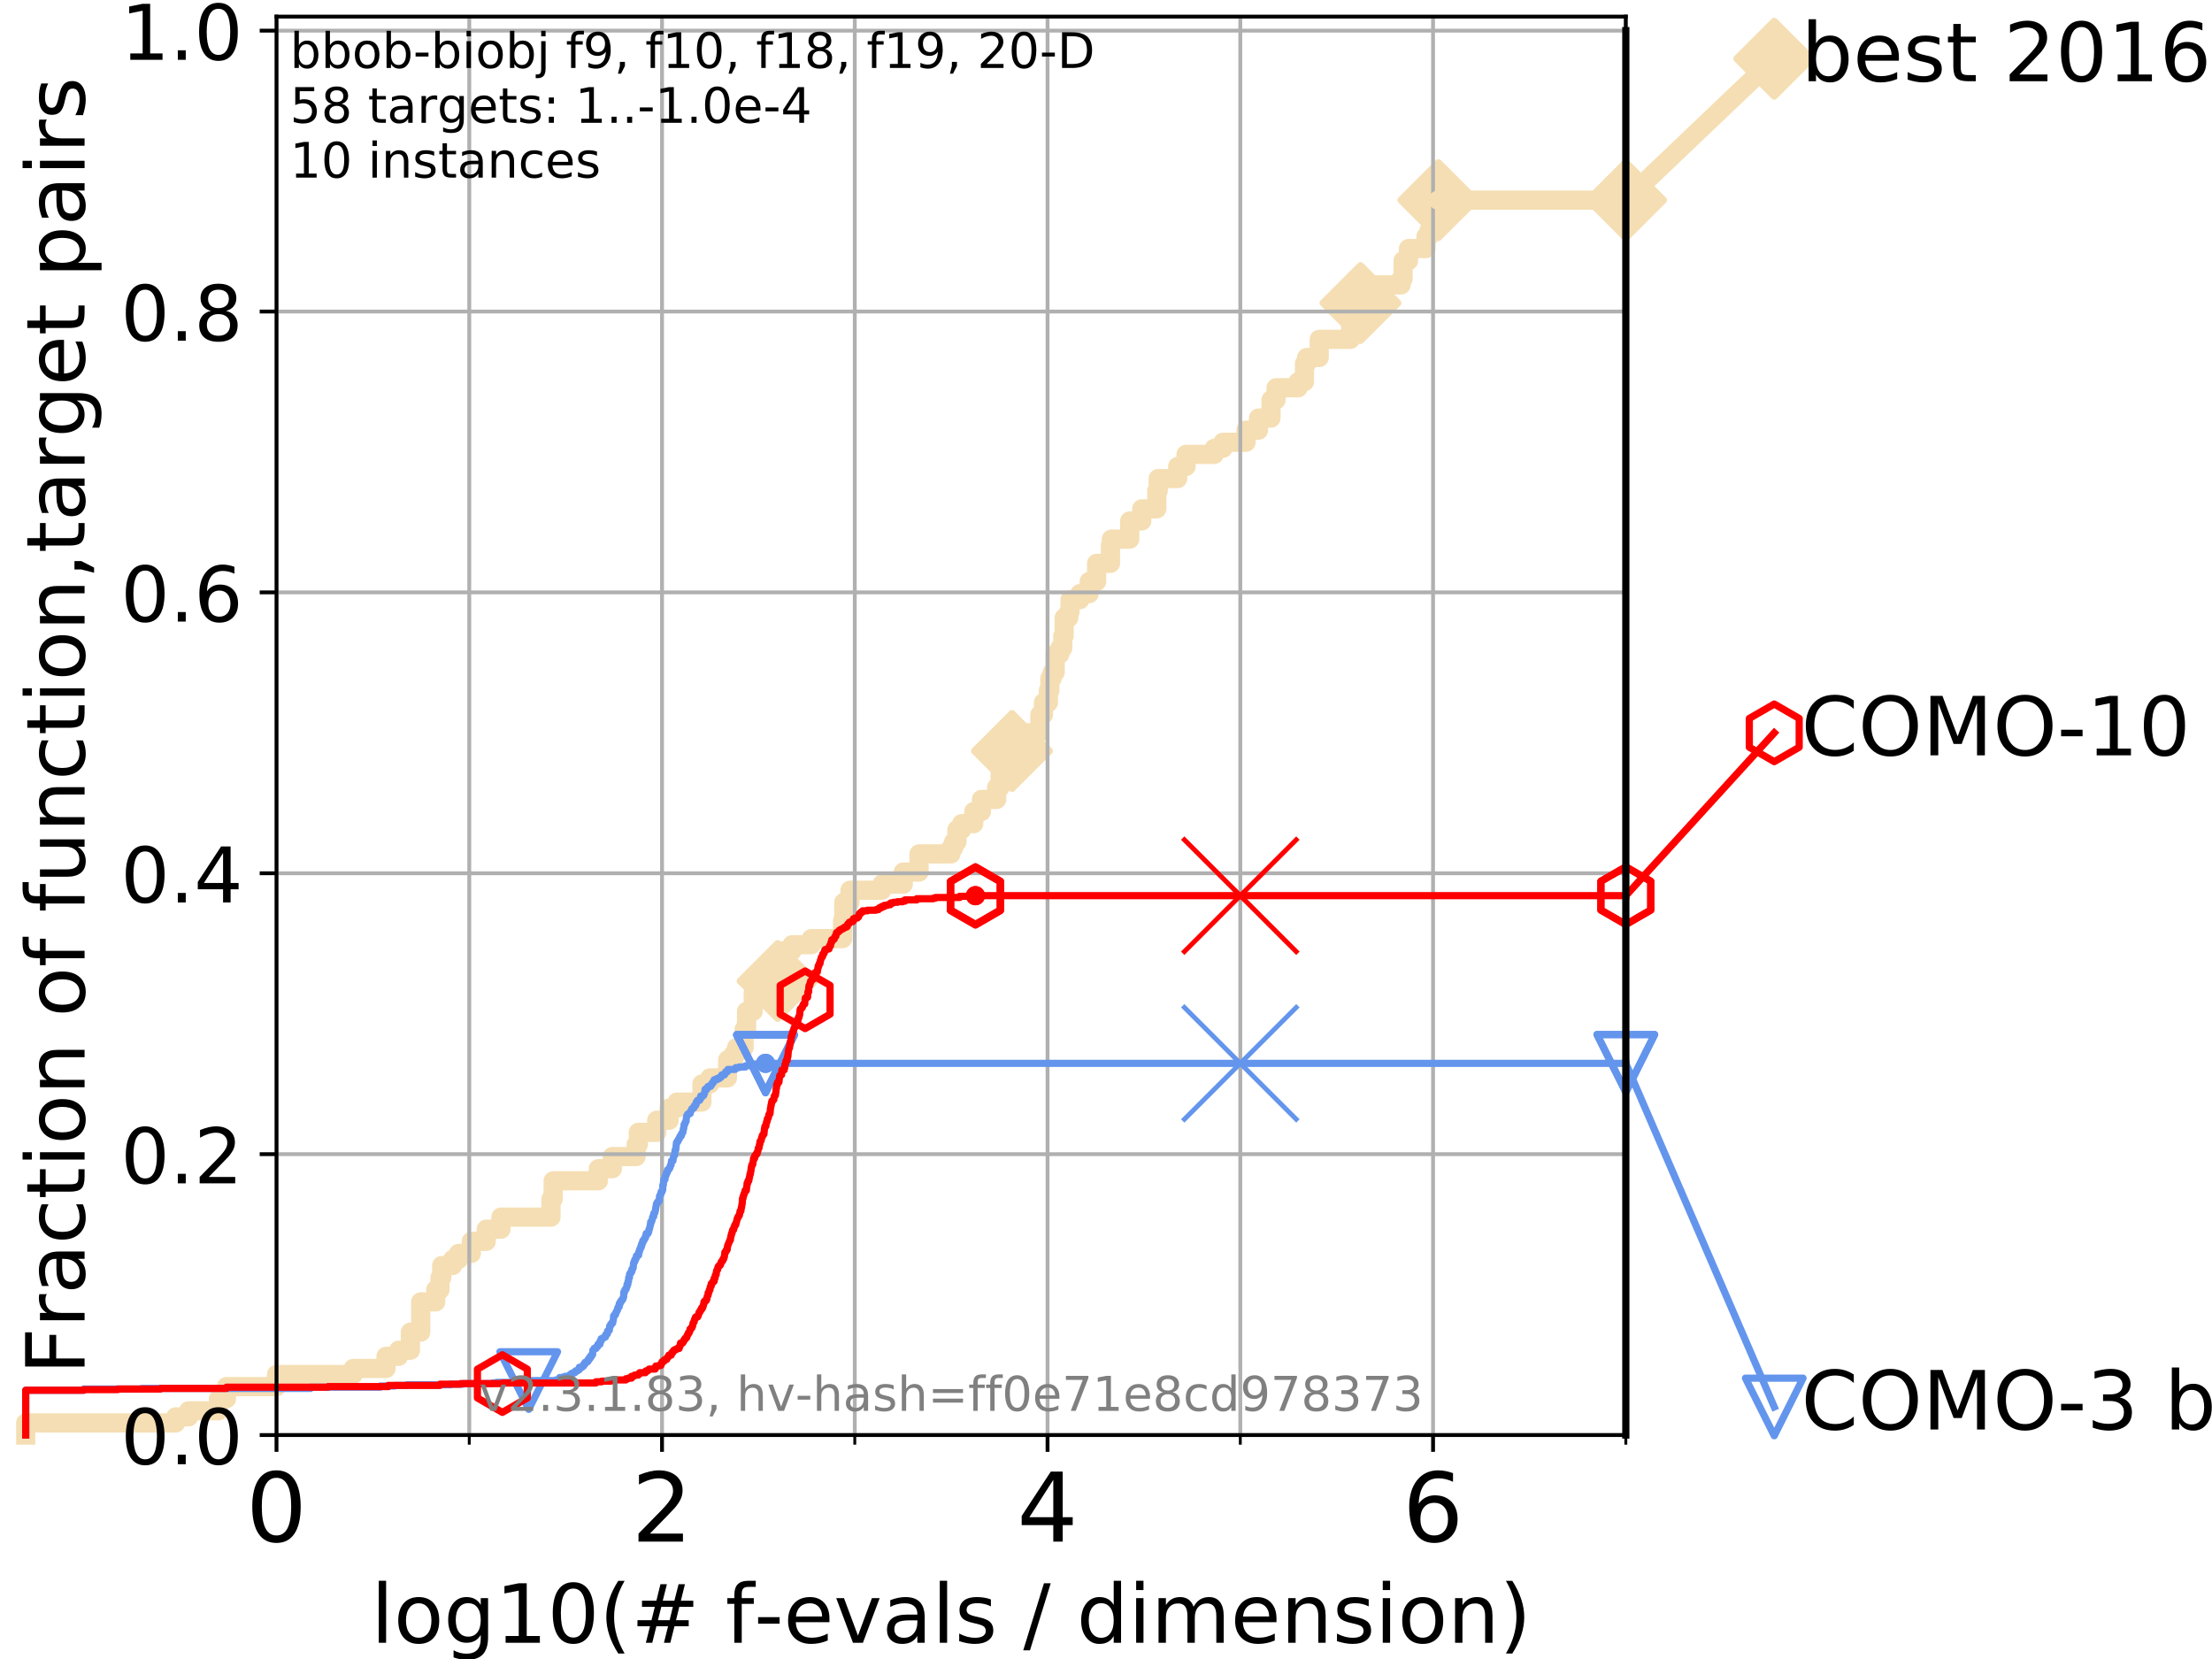 <?xml version="1.0" encoding="utf-8" standalone="no"?>
<!DOCTYPE svg PUBLIC "-//W3C//DTD SVG 1.1//EN"
  "http://www.w3.org/Graphics/SVG/1.1/DTD/svg11.dtd">
<!-- Created with matplotlib (https://matplotlib.org/) -->
<svg height="345.6pt" version="1.1" viewBox="0 0 460.8 345.6" width="460.8pt" xmlns="http://www.w3.org/2000/svg" xmlns:xlink="http://www.w3.org/1999/xlink">
 <defs>
  <style type="text/css">
*{stroke-linecap:butt;stroke-linejoin:round;}
  </style>
 </defs>
 <g id="figure_1">
  <g id="patch_1">
   <path d="M 0 345.6 
L 460.8 345.6 
L 460.8 0 
L 0 0 
z
" style="fill:#ffffff;"/>
  </g>
  <g id="axes_1">
   <g id="patch_2">
    <path d="M 57.6 298.944 
L 338.688 298.944 
L 338.688 3.456 
L 57.6 3.456 
z
" style="fill:#ffffff;"/>
   </g>
   <g id="line2d_1">
    <path d="M 5.357 298.944 
L 5.357 296.422 
L 36.604 296.422 
L 36.604 295.161 
L 39.292 295.161 
L 39.292 293.9 
L 45.512 293.9 
L 45.512 291.378 
L 47.174 291.378 
L 47.174 288.856 
L 57.6 288.856 
L 57.6 286.334 
L 73.579 286.334 
L 73.579 285.073 
L 80.416 285.073 
L 80.416 282.55 
L 83.037 282.55 
L 83.037 281.289 
L 85.492 281.289 
L 85.492 277.506 
L 87.644 277.506 
L 87.644 271.201 
L 90.771 271.201 
L 90.771 268.679 
L 91.659 268.679 
L 91.659 266.157 
L 92.027 266.157 
L 92.027 263.635 
L 94.295 263.635 
L 94.295 262.374 
L 95.526 262.374 
L 95.526 261.113 
L 98.186 261.113 
L 98.186 258.591 
L 101.295 258.591 
L 101.295 256.068 
L 104.355 256.068 
L 104.355 253.546 
L 114.784 253.546 
L 114.784 249.763 
L 115.238 249.763 
L 115.238 245.98 
L 124.651 245.98 
L 124.651 243.458 
L 127.564 243.458 
L 127.564 240.936 
L 132.518 240.936 
L 132.518 238.414 
L 132.975 238.414 
L 132.975 235.892 
L 136.813 235.892 
L 136.813 233.37 
L 139.398 233.37 
L 139.398 230.848 
L 141.032 230.848 
L 141.032 229.587 
L 146.227 229.587 
L 146.227 225.803 
L 147.878 225.803 
L 147.878 224.542 
L 151.534 224.542 
L 151.601 220.759 
L 152.856 220.759 
L 152.856 219.498 
L 153.427 219.498 
L 153.427 218.237 
L 155.008 218.237 
L 155.008 214.454 
L 155.527 214.454 
L 155.527 210.671 
L 156.906 210.671 
L 156.906 206.888 
L 157.427 206.888 
L 157.427 204.366 
L 161.993 204.366 
L 161.993 201.844 
L 163.064 201.844 
L 163.064 198.06 
L 165.007 198.06 
L 165.007 196.799 
L 169.012 196.799 
L 169.012 195.538 
L 175.53 195.538 
L 175.53 191.755 
L 175.778 191.755 
L 175.778 187.972 
L 177.07 187.972 
L 177.07 185.45 
L 183.722 185.45 
L 183.722 184.189 
L 188.167 184.189 
L 188.167 181.667 
L 191.456 181.667 
L 191.456 177.884 
L 198.105 177.884 
L 198.105 176.623 
L 198.678 176.623 
L 198.678 175.362 
L 199.353 175.362 
L 199.353 172.84 
L 200.338 172.84 
L 200.338 171.578 
L 202.859 171.578 
L 202.859 169.056 
L 204.449 169.056 
L 204.449 166.534 
L 207.626 166.534 
L 207.626 164.012 
L 208.353 164.012 
L 208.353 160.229 
L 210.812 160.229 
L 210.812 156.446 
L 211.848 156.446 
L 211.848 152.663 
L 216.492 152.663 
L 216.492 151.402 
L 216.624 151.402 
L 216.624 148.88 
L 217.367 148.88 
L 217.367 146.358 
L 218.4 146.358 
L 218.4 143.835 
L 218.702 143.835 
L 218.702 141.313 
L 219.188 141.313 
L 219.188 140.052 
L 219.809 140.052 
L 219.809 136.269 
L 220.788 136.269 
L 220.788 135.008 
L 221.39 135.008 
L 221.39 132.486 
L 221.68 132.486 
L 221.68 128.703 
L 222.637 128.703 
L 222.637 127.442 
L 222.903 127.442 
L 222.903 124.92 
L 224.966 124.92 
L 224.966 123.659 
L 226.896 123.659 
L 226.896 121.137 
L 228.444 121.137 
L 228.444 117.354 
L 231.33 117.354 
L 231.33 113.57 
L 231.514 113.57 
L 231.514 112.309 
L 235.342 112.309 
L 235.342 108.526 
L 237.853 108.526 
L 237.853 106.004 
L 240.985 106.004 
L 240.985 102.221 
L 241.278 102.221 
L 241.278 99.699 
L 245.331 99.699 
L 245.331 97.177 
L 247.072 97.177 
L 247.072 94.655 
L 252.946 94.655 
L 252.946 93.394 
L 254.763 93.394 
L 254.763 92.133 
L 259.573 92.133 
L 259.573 89.611 
L 262.174 89.611 
L 262.174 87.088 
L 264.775 87.088 
L 264.775 83.305 
L 265.826 83.305 
L 265.826 80.783 
L 270.426 80.783 
L 270.426 79.522 
L 271.743 79.522 
L 271.743 75.739 
L 272.198 75.739 
L 272.198 74.478 
L 274.814 74.478 
L 274.814 70.695 
L 281.309 70.695 
L 281.413 64.39 
L 282.785 64.39 
L 282.785 63.129 
L 283.416 63.129 
L 283.416 59.346 
L 291.875 59.346 
L 291.875 58.084 
L 292.285 58.084 
L 292.285 54.301 
L 293.417 54.301 
L 293.417 51.779 
L 297.057 51.779 
L 297.057 49.257 
L 297.697 49.257 
L 297.697 47.996 
L 298.415 47.996 
L 298.415 45.474 
L 299.642 45.474 
L 299.642 41.691 
L 338.688 41.691 
L 338.688 41.691 
" style="fill:none;stroke:#f5deb3;stroke-linecap:square;stroke-width:4;"/>
   </g>
   <g id="line2d_2">
    <defs>
     <path d="M 0 7.778 
L 7.778 0 
L 0 -7.778 
L -7.778 0 
z
" id="m5f93d4e993" style="stroke:#f5deb3;stroke-linejoin:miter;stroke-width:1.5;"/>
    </defs>
    <g>
     <use style="fill:#f5deb3;stroke:#f5deb3;stroke-linejoin:miter;stroke-width:1.5;" x="161.993" xlink:href="#m5f93d4e993" y="204.366"/>
     <use style="fill:#f5deb3;stroke:#f5deb3;stroke-linejoin:miter;stroke-width:1.5;" x="210.812" xlink:href="#m5f93d4e993" y="156.446"/>
     <use style="fill:#f5deb3;stroke:#f5deb3;stroke-linejoin:miter;stroke-width:1.5;" x="283.416" xlink:href="#m5f93d4e993" y="63.129"/>
     <use style="fill:#f5deb3;stroke:#f5deb3;stroke-linejoin:miter;stroke-width:1.5;" x="299.642" xlink:href="#m5f93d4e993" y="41.691"/>
     <use style="fill:#f5deb3;stroke:#f5deb3;stroke-linejoin:miter;stroke-width:1.5;" x="338.688" xlink:href="#m5f93d4e993" y="41.691"/>
    </g>
   </g>
   <g id="line2d_3">
    <path style="fill:none;stroke:#f5deb3;stroke-linecap:square;stroke-width:4;"/>
    <g/>
   </g>
   <g id="line2d_4">
    <path d="M 338.688 41.691 
L 369.608 12.233 
" style="fill:none;stroke:#f5deb3;stroke-linecap:square;stroke-width:4;"/>
    <g>
     <use style="fill:#f5deb3;stroke:#f5deb3;stroke-linejoin:miter;stroke-width:1.5;" x="338.688" xlink:href="#m5f93d4e993" y="41.691"/>
     <use style="fill:#f5deb3;stroke:#f5deb3;stroke-linejoin:miter;stroke-width:1.5;" x="369.608" xlink:href="#m5f93d4e993" y="12.233"/>
    </g>
   </g>
   <g id="matplotlib.axis_1">
    <g id="xtick_1">
     <g id="line2d_5">
      <path clip-path="url(#pd556678732)" d="M 57.6 298.944 
L 57.6 3.456 
" style="fill:none;stroke:#b0b0b0;stroke-linecap:square;stroke-width:0.8;"/>
     </g>
     <g id="line2d_6">
      <defs>
       <path d="M 0 0 
L 0 3.5 
" id="m10378f73b6" style="stroke:#000000;stroke-width:0.8;"/>
      </defs>
      <g>
       <use style="stroke:#000000;stroke-width:0.8;" x="57.6" xlink:href="#m10378f73b6" y="298.944"/>
      </g>
     </g>
     <g id="text_1">
      <!-- 0 -->
      <defs>
       <path d="M 31.781 66.406 
Q 24.172 66.406 20.328 58.906 
Q 16.5 51.422 16.5 36.375 
Q 16.5 21.391 20.328 13.891 
Q 24.172 6.391 31.781 6.391 
Q 39.453 6.391 43.281 13.891 
Q 47.125 21.391 47.125 36.375 
Q 47.125 51.422 43.281 58.906 
Q 39.453 66.406 31.781 66.406 
z
M 31.781 74.219 
Q 44.047 74.219 50.516 64.516 
Q 56.984 54.828 56.984 36.375 
Q 56.984 17.969 50.516 8.266 
Q 44.047 -1.422 31.781 -1.422 
Q 19.531 -1.422 13.062 8.266 
Q 6.594 17.969 6.594 36.375 
Q 6.594 54.828 13.062 64.516 
Q 19.531 74.219 31.781 74.219 
z
" id="DejaVuSans-48"/>
      </defs>
      <g transform="translate(51.237 321.141)scale(0.2 -0.2)">
       <use xlink:href="#DejaVuSans-48"/>
      </g>
     </g>
    </g>
    <g id="xtick_2">
     <g id="line2d_7">
      <path clip-path="url(#pd556678732)" d="M 137.911 298.944 
L 137.911 3.456 
" style="fill:none;stroke:#b0b0b0;stroke-linecap:square;stroke-width:0.8;"/>
     </g>
     <g id="line2d_8">
      <g>
       <use style="stroke:#000000;stroke-width:0.8;" x="137.911" xlink:href="#m10378f73b6" y="298.944"/>
      </g>
     </g>
     <g id="text_2">
      <!-- 2 -->
      <defs>
       <path d="M 19.188 8.297 
L 53.609 8.297 
L 53.609 0 
L 7.328 0 
L 7.328 8.297 
Q 12.938 14.109 22.625 23.891 
Q 32.328 33.688 34.812 36.531 
Q 39.547 41.844 41.422 45.531 
Q 43.312 49.219 43.312 52.781 
Q 43.312 58.594 39.234 62.25 
Q 35.156 65.922 28.609 65.922 
Q 23.969 65.922 18.812 64.312 
Q 13.672 62.703 7.812 59.422 
L 7.812 69.391 
Q 13.766 71.781 18.938 73 
Q 24.125 74.219 28.422 74.219 
Q 39.75 74.219 46.484 68.547 
Q 53.219 62.891 53.219 53.422 
Q 53.219 48.922 51.531 44.891 
Q 49.859 40.875 45.406 35.406 
Q 44.188 33.984 37.641 27.219 
Q 31.109 20.453 19.188 8.297 
z
" id="DejaVuSans-50"/>
      </defs>
      <g transform="translate(131.548 321.141)scale(0.2 -0.2)">
       <use xlink:href="#DejaVuSans-50"/>
      </g>
     </g>
    </g>
    <g id="xtick_3">
     <g id="line2d_9">
      <path clip-path="url(#pd556678732)" d="M 218.222 298.944 
L 218.222 3.456 
" style="fill:none;stroke:#b0b0b0;stroke-linecap:square;stroke-width:0.8;"/>
     </g>
     <g id="line2d_10">
      <g>
       <use style="stroke:#000000;stroke-width:0.8;" x="218.222" xlink:href="#m10378f73b6" y="298.944"/>
      </g>
     </g>
     <g id="text_3">
      <!-- 4 -->
      <defs>
       <path d="M 37.797 64.312 
L 12.891 25.391 
L 37.797 25.391 
z
M 35.203 72.906 
L 47.609 72.906 
L 47.609 25.391 
L 58.016 25.391 
L 58.016 17.188 
L 47.609 17.188 
L 47.609 0 
L 37.797 0 
L 37.797 17.188 
L 4.891 17.188 
L 4.891 26.703 
z
" id="DejaVuSans-52"/>
      </defs>
      <g transform="translate(211.859 321.141)scale(0.2 -0.2)">
       <use xlink:href="#DejaVuSans-52"/>
      </g>
     </g>
    </g>
    <g id="xtick_4">
     <g id="line2d_11">
      <path clip-path="url(#pd556678732)" d="M 298.533 298.944 
L 298.533 3.456 
" style="fill:none;stroke:#b0b0b0;stroke-linecap:square;stroke-width:0.8;"/>
     </g>
     <g id="line2d_12">
      <g>
       <use style="stroke:#000000;stroke-width:0.8;" x="298.533" xlink:href="#m10378f73b6" y="298.944"/>
      </g>
     </g>
     <g id="text_4">
      <!-- 6 -->
      <defs>
       <path d="M 33.016 40.375 
Q 26.375 40.375 22.484 35.828 
Q 18.609 31.297 18.609 23.391 
Q 18.609 15.531 22.484 10.953 
Q 26.375 6.391 33.016 6.391 
Q 39.656 6.391 43.531 10.953 
Q 47.406 15.531 47.406 23.391 
Q 47.406 31.297 43.531 35.828 
Q 39.656 40.375 33.016 40.375 
z
M 52.594 71.297 
L 52.594 62.312 
Q 48.875 64.062 45.094 64.984 
Q 41.312 65.922 37.594 65.922 
Q 27.828 65.922 22.672 59.328 
Q 17.531 52.734 16.797 39.406 
Q 19.672 43.656 24.016 45.922 
Q 28.375 48.188 33.594 48.188 
Q 44.578 48.188 50.953 41.516 
Q 57.328 34.859 57.328 23.391 
Q 57.328 12.156 50.688 5.359 
Q 44.047 -1.422 33.016 -1.422 
Q 20.359 -1.422 13.672 8.266 
Q 6.984 17.969 6.984 36.375 
Q 6.984 53.656 15.188 63.938 
Q 23.391 74.219 37.203 74.219 
Q 40.922 74.219 44.703 73.484 
Q 48.484 72.75 52.594 71.297 
z
" id="DejaVuSans-54"/>
      </defs>
      <g transform="translate(292.17 321.141)scale(0.2 -0.2)">
       <use xlink:href="#DejaVuSans-54"/>
      </g>
     </g>
    </g>
    <g id="xtick_5">
     <g id="line2d_13">
      <path clip-path="url(#pd556678732)" d="M 97.755 298.944 
L 97.755 3.456 
" style="fill:none;stroke:#b0b0b0;stroke-linecap:square;stroke-width:0.8;"/>
     </g>
     <g id="line2d_14">
      <defs>
       <path d="M 0 0 
L 0 2 
" id="m4e101dd3a6" style="stroke:#000000;stroke-width:0.6;"/>
      </defs>
      <g>
       <use style="stroke:#000000;stroke-width:0.6;" x="97.755" xlink:href="#m4e101dd3a6" y="298.944"/>
      </g>
     </g>
    </g>
    <g id="xtick_6">
     <g id="line2d_15">
      <path clip-path="url(#pd556678732)" d="M 178.066 298.944 
L 178.066 3.456 
" style="fill:none;stroke:#b0b0b0;stroke-linecap:square;stroke-width:0.8;"/>
     </g>
     <g id="line2d_16">
      <g>
       <use style="stroke:#000000;stroke-width:0.6;" x="178.066" xlink:href="#m4e101dd3a6" y="298.944"/>
      </g>
     </g>
    </g>
    <g id="xtick_7">
     <g id="line2d_17">
      <path clip-path="url(#pd556678732)" d="M 258.377 298.944 
L 258.377 3.456 
" style="fill:none;stroke:#b0b0b0;stroke-linecap:square;stroke-width:0.8;"/>
     </g>
     <g id="line2d_18">
      <g>
       <use style="stroke:#000000;stroke-width:0.6;" x="258.377" xlink:href="#m4e101dd3a6" y="298.944"/>
      </g>
     </g>
    </g>
    <g id="xtick_8">
     <g id="line2d_19">
      <path clip-path="url(#pd556678732)" d="M 338.688 298.944 
L 338.688 3.456 
" style="fill:none;stroke:#b0b0b0;stroke-linecap:square;stroke-width:0.8;"/>
     </g>
     <g id="line2d_20">
      <g>
       <use style="stroke:#000000;stroke-width:0.6;" x="338.688" xlink:href="#m4e101dd3a6" y="298.944"/>
      </g>
     </g>
    </g>
    <g id="text_5">
     <!-- log10(# f-evals / dimension) -->
     <defs>
      <path d="M 9.422 75.984 
L 18.406 75.984 
L 18.406 0 
L 9.422 0 
z
" id="DejaVuSans-108"/>
      <path d="M 30.609 48.391 
Q 23.391 48.391 19.188 42.75 
Q 14.984 37.109 14.984 27.297 
Q 14.984 17.484 19.156 11.844 
Q 23.344 6.203 30.609 6.203 
Q 37.797 6.203 41.984 11.859 
Q 46.188 17.531 46.188 27.297 
Q 46.188 37.016 41.984 42.703 
Q 37.797 48.391 30.609 48.391 
z
M 30.609 56 
Q 42.328 56 49.016 48.375 
Q 55.719 40.766 55.719 27.297 
Q 55.719 13.875 49.016 6.219 
Q 42.328 -1.422 30.609 -1.422 
Q 18.844 -1.422 12.172 6.219 
Q 5.516 13.875 5.516 27.297 
Q 5.516 40.766 12.172 48.375 
Q 18.844 56 30.609 56 
z
" id="DejaVuSans-111"/>
      <path d="M 45.406 27.984 
Q 45.406 37.75 41.375 43.109 
Q 37.359 48.484 30.078 48.484 
Q 22.859 48.484 18.828 43.109 
Q 14.797 37.75 14.797 27.984 
Q 14.797 18.266 18.828 12.891 
Q 22.859 7.516 30.078 7.516 
Q 37.359 7.516 41.375 12.891 
Q 45.406 18.266 45.406 27.984 
z
M 54.391 6.781 
Q 54.391 -7.172 48.188 -13.984 
Q 42 -20.797 29.203 -20.797 
Q 24.469 -20.797 20.266 -20.094 
Q 16.062 -19.391 12.109 -17.922 
L 12.109 -9.188 
Q 16.062 -11.328 19.922 -12.344 
Q 23.781 -13.375 27.781 -13.375 
Q 36.625 -13.375 41.016 -8.766 
Q 45.406 -4.156 45.406 5.172 
L 45.406 9.625 
Q 42.625 4.781 38.281 2.391 
Q 33.938 0 27.875 0 
Q 17.828 0 11.672 7.656 
Q 5.516 15.328 5.516 27.984 
Q 5.516 40.672 11.672 48.328 
Q 17.828 56 27.875 56 
Q 33.938 56 38.281 53.609 
Q 42.625 51.219 45.406 46.391 
L 45.406 54.688 
L 54.391 54.688 
z
" id="DejaVuSans-103"/>
      <path d="M 12.406 8.297 
L 28.516 8.297 
L 28.516 63.922 
L 10.984 60.406 
L 10.984 69.391 
L 28.422 72.906 
L 38.281 72.906 
L 38.281 8.297 
L 54.391 8.297 
L 54.391 0 
L 12.406 0 
z
" id="DejaVuSans-49"/>
      <path d="M 31 75.875 
Q 24.469 64.656 21.281 53.656 
Q 18.109 42.672 18.109 31.391 
Q 18.109 20.125 21.312 9.062 
Q 24.516 -2 31 -13.188 
L 23.188 -13.188 
Q 15.875 -1.703 12.234 9.375 
Q 8.594 20.453 8.594 31.391 
Q 8.594 42.281 12.203 53.312 
Q 15.828 64.359 23.188 75.875 
z
" id="DejaVuSans-40"/>
      <path d="M 51.125 44 
L 36.922 44 
L 32.812 27.688 
L 47.125 27.688 
z
M 43.797 71.781 
L 38.719 51.516 
L 52.984 51.516 
L 58.109 71.781 
L 65.922 71.781 
L 60.891 51.516 
L 76.125 51.516 
L 76.125 44 
L 58.984 44 
L 54.984 27.688 
L 70.516 27.688 
L 70.516 20.219 
L 53.078 20.219 
L 48 0 
L 40.188 0 
L 45.219 20.219 
L 30.906 20.219 
L 25.875 0 
L 18.016 0 
L 23.094 20.219 
L 7.719 20.219 
L 7.719 27.688 
L 24.906 27.688 
L 29 44 
L 13.281 44 
L 13.281 51.516 
L 30.906 51.516 
L 35.891 71.781 
z
" id="DejaVuSans-35"/>
      <path id="DejaVuSans-32"/>
      <path d="M 37.109 75.984 
L 37.109 68.5 
L 28.516 68.5 
Q 23.688 68.5 21.797 66.547 
Q 19.922 64.594 19.922 59.516 
L 19.922 54.688 
L 34.719 54.688 
L 34.719 47.703 
L 19.922 47.703 
L 19.922 0 
L 10.891 0 
L 10.891 47.703 
L 2.297 47.703 
L 2.297 54.688 
L 10.891 54.688 
L 10.891 58.5 
Q 10.891 67.625 15.141 71.797 
Q 19.391 75.984 28.609 75.984 
z
" id="DejaVuSans-102"/>
      <path d="M 4.891 31.391 
L 31.203 31.391 
L 31.203 23.391 
L 4.891 23.391 
z
" id="DejaVuSans-45"/>
      <path d="M 56.203 29.594 
L 56.203 25.203 
L 14.891 25.203 
Q 15.484 15.922 20.484 11.062 
Q 25.484 6.203 34.422 6.203 
Q 39.594 6.203 44.453 7.469 
Q 49.312 8.734 54.109 11.281 
L 54.109 2.781 
Q 49.266 0.734 44.188 -0.344 
Q 39.109 -1.422 33.891 -1.422 
Q 20.797 -1.422 13.156 6.188 
Q 5.516 13.812 5.516 26.812 
Q 5.516 40.234 12.766 48.109 
Q 20.016 56 32.328 56 
Q 43.359 56 49.781 48.891 
Q 56.203 41.797 56.203 29.594 
z
M 47.219 32.234 
Q 47.125 39.594 43.094 43.984 
Q 39.062 48.391 32.422 48.391 
Q 24.906 48.391 20.391 44.141 
Q 15.875 39.891 15.188 32.172 
z
" id="DejaVuSans-101"/>
      <path d="M 2.984 54.688 
L 12.5 54.688 
L 29.594 8.797 
L 46.688 54.688 
L 56.203 54.688 
L 35.688 0 
L 23.484 0 
z
" id="DejaVuSans-118"/>
      <path d="M 34.281 27.484 
Q 23.391 27.484 19.188 25 
Q 14.984 22.516 14.984 16.5 
Q 14.984 11.719 18.141 8.906 
Q 21.297 6.109 26.703 6.109 
Q 34.188 6.109 38.703 11.406 
Q 43.219 16.703 43.219 25.484 
L 43.219 27.484 
z
M 52.203 31.203 
L 52.203 0 
L 43.219 0 
L 43.219 8.297 
Q 40.141 3.328 35.547 0.953 
Q 30.953 -1.422 24.312 -1.422 
Q 15.922 -1.422 10.953 3.297 
Q 6 8.016 6 15.922 
Q 6 25.141 12.172 29.828 
Q 18.359 34.516 30.609 34.516 
L 43.219 34.516 
L 43.219 35.406 
Q 43.219 41.609 39.141 45 
Q 35.062 48.391 27.688 48.391 
Q 23 48.391 18.547 47.266 
Q 14.109 46.141 10.016 43.891 
L 10.016 52.203 
Q 14.938 54.109 19.578 55.047 
Q 24.219 56 28.609 56 
Q 40.484 56 46.344 49.844 
Q 52.203 43.703 52.203 31.203 
z
" id="DejaVuSans-97"/>
      <path d="M 44.281 53.078 
L 44.281 44.578 
Q 40.484 46.531 36.375 47.5 
Q 32.281 48.484 27.875 48.484 
Q 21.188 48.484 17.844 46.438 
Q 14.5 44.391 14.5 40.281 
Q 14.5 37.156 16.891 35.375 
Q 19.281 33.594 26.516 31.984 
L 29.594 31.297 
Q 39.156 29.25 43.188 25.516 
Q 47.219 21.781 47.219 15.094 
Q 47.219 7.469 41.188 3.016 
Q 35.156 -1.422 24.609 -1.422 
Q 20.219 -1.422 15.453 -0.562 
Q 10.688 0.297 5.422 2 
L 5.422 11.281 
Q 10.406 8.688 15.234 7.391 
Q 20.062 6.109 24.812 6.109 
Q 31.156 6.109 34.562 8.281 
Q 37.984 10.453 37.984 14.406 
Q 37.984 18.062 35.516 20.016 
Q 33.062 21.969 24.703 23.781 
L 21.578 24.516 
Q 13.234 26.266 9.516 29.906 
Q 5.812 33.547 5.812 39.891 
Q 5.812 47.609 11.281 51.797 
Q 16.75 56 26.812 56 
Q 31.781 56 36.172 55.266 
Q 40.578 54.547 44.281 53.078 
z
" id="DejaVuSans-115"/>
      <path d="M 25.391 72.906 
L 33.688 72.906 
L 8.297 -9.281 
L 0 -9.281 
z
" id="DejaVuSans-47"/>
      <path d="M 45.406 46.391 
L 45.406 75.984 
L 54.391 75.984 
L 54.391 0 
L 45.406 0 
L 45.406 8.203 
Q 42.578 3.328 38.25 0.953 
Q 33.938 -1.422 27.875 -1.422 
Q 17.969 -1.422 11.734 6.484 
Q 5.516 14.406 5.516 27.297 
Q 5.516 40.188 11.734 48.094 
Q 17.969 56 27.875 56 
Q 33.938 56 38.25 53.625 
Q 42.578 51.266 45.406 46.391 
z
M 14.797 27.297 
Q 14.797 17.391 18.875 11.75 
Q 22.953 6.109 30.078 6.109 
Q 37.203 6.109 41.297 11.75 
Q 45.406 17.391 45.406 27.297 
Q 45.406 37.203 41.297 42.844 
Q 37.203 48.484 30.078 48.484 
Q 22.953 48.484 18.875 42.844 
Q 14.797 37.203 14.797 27.297 
z
" id="DejaVuSans-100"/>
      <path d="M 9.422 54.688 
L 18.406 54.688 
L 18.406 0 
L 9.422 0 
z
M 9.422 75.984 
L 18.406 75.984 
L 18.406 64.594 
L 9.422 64.594 
z
" id="DejaVuSans-105"/>
      <path d="M 52 44.188 
Q 55.375 50.25 60.062 53.125 
Q 64.75 56 71.094 56 
Q 79.641 56 84.281 50.016 
Q 88.922 44.047 88.922 33.016 
L 88.922 0 
L 79.891 0 
L 79.891 32.719 
Q 79.891 40.578 77.094 44.375 
Q 74.312 48.188 68.609 48.188 
Q 61.625 48.188 57.562 43.547 
Q 53.516 38.922 53.516 30.906 
L 53.516 0 
L 44.484 0 
L 44.484 32.719 
Q 44.484 40.625 41.703 44.406 
Q 38.922 48.188 33.109 48.188 
Q 26.219 48.188 22.156 43.531 
Q 18.109 38.875 18.109 30.906 
L 18.109 0 
L 9.078 0 
L 9.078 54.688 
L 18.109 54.688 
L 18.109 46.188 
Q 21.188 51.219 25.484 53.609 
Q 29.781 56 35.688 56 
Q 41.656 56 45.828 52.969 
Q 50 49.953 52 44.188 
z
" id="DejaVuSans-109"/>
      <path d="M 54.891 33.016 
L 54.891 0 
L 45.906 0 
L 45.906 32.719 
Q 45.906 40.484 42.875 44.328 
Q 39.844 48.188 33.797 48.188 
Q 26.516 48.188 22.312 43.547 
Q 18.109 38.922 18.109 30.906 
L 18.109 0 
L 9.078 0 
L 9.078 54.688 
L 18.109 54.688 
L 18.109 46.188 
Q 21.344 51.125 25.703 53.562 
Q 30.078 56 35.797 56 
Q 45.219 56 50.047 50.172 
Q 54.891 44.344 54.891 33.016 
z
" id="DejaVuSans-110"/>
      <path d="M 8.016 75.875 
L 15.828 75.875 
Q 23.141 64.359 26.781 53.312 
Q 30.422 42.281 30.422 31.391 
Q 30.422 20.453 26.781 9.375 
Q 23.141 -1.703 15.828 -13.188 
L 8.016 -13.188 
Q 14.5 -2 17.703 9.062 
Q 20.906 20.125 20.906 31.391 
Q 20.906 42.672 17.703 53.656 
Q 14.5 64.656 8.016 75.875 
z
" id="DejaVuSans-41"/>
     </defs>
     <g transform="translate(77.303 342.218)scale(0.17 -0.17)">
      <use xlink:href="#DejaVuSans-108"/>
      <use x="27.783" xlink:href="#DejaVuSans-111"/>
      <use x="88.965" xlink:href="#DejaVuSans-103"/>
      <use x="152.441" xlink:href="#DejaVuSans-49"/>
      <use x="216.064" xlink:href="#DejaVuSans-48"/>
      <use x="279.688" xlink:href="#DejaVuSans-40"/>
      <use x="318.701" xlink:href="#DejaVuSans-35"/>
      <use x="402.49" xlink:href="#DejaVuSans-32"/>
      <use x="434.277" xlink:href="#DejaVuSans-102"/>
      <use x="469.404" xlink:href="#DejaVuSans-45"/>
      <use x="505.488" xlink:href="#DejaVuSans-101"/>
      <use x="567.012" xlink:href="#DejaVuSans-118"/>
      <use x="626.191" xlink:href="#DejaVuSans-97"/>
      <use x="687.471" xlink:href="#DejaVuSans-108"/>
      <use x="715.254" xlink:href="#DejaVuSans-115"/>
      <use x="767.354" xlink:href="#DejaVuSans-32"/>
      <use x="799.141" xlink:href="#DejaVuSans-47"/>
      <use x="832.832" xlink:href="#DejaVuSans-32"/>
      <use x="864.619" xlink:href="#DejaVuSans-100"/>
      <use x="928.096" xlink:href="#DejaVuSans-105"/>
      <use x="955.879" xlink:href="#DejaVuSans-109"/>
      <use x="1053.291" xlink:href="#DejaVuSans-101"/>
      <use x="1114.814" xlink:href="#DejaVuSans-110"/>
      <use x="1178.193" xlink:href="#DejaVuSans-115"/>
      <use x="1230.293" xlink:href="#DejaVuSans-105"/>
      <use x="1258.076" xlink:href="#DejaVuSans-111"/>
      <use x="1319.258" xlink:href="#DejaVuSans-110"/>
      <use x="1382.637" xlink:href="#DejaVuSans-41"/>
     </g>
    </g>
   </g>
   <g id="matplotlib.axis_2">
    <g id="ytick_1">
     <g id="line2d_21">
      <path clip-path="url(#pd556678732)" d="M 57.6 298.944 
L 338.688 298.944 
" style="fill:none;stroke:#b0b0b0;stroke-linecap:square;stroke-width:0.8;"/>
     </g>
     <g id="line2d_22">
      <defs>
       <path d="M 0 0 
L -3.5 0 
" id="m612d52cc5f" style="stroke:#000000;stroke-width:0.8;"/>
      </defs>
      <g>
       <use style="stroke:#000000;stroke-width:0.8;" x="57.6" xlink:href="#m612d52cc5f" y="298.944"/>
      </g>
     </g>
     <g id="text_6">
      <!-- 0.0 -->
      <defs>
       <path d="M 10.688 12.406 
L 21 12.406 
L 21 0 
L 10.688 0 
z
" id="DejaVuSans-46"/>
      </defs>
      <g transform="translate(25.155 305.023)scale(0.16 -0.16)">
       <use xlink:href="#DejaVuSans-48"/>
       <use x="63.623" xlink:href="#DejaVuSans-46"/>
       <use x="95.41" xlink:href="#DejaVuSans-48"/>
      </g>
     </g>
    </g>
    <g id="ytick_2">
     <g id="line2d_23">
      <path clip-path="url(#pd556678732)" d="M 57.6 240.432 
L 338.688 240.432 
" style="fill:none;stroke:#b0b0b0;stroke-linecap:square;stroke-width:0.8;"/>
     </g>
     <g id="line2d_24">
      <g>
       <use style="stroke:#000000;stroke-width:0.8;" x="57.6" xlink:href="#m612d52cc5f" y="240.432"/>
      </g>
     </g>
     <g id="text_7">
      <!-- 0.2 -->
      <g transform="translate(25.155 246.51)scale(0.16 -0.16)">
       <use xlink:href="#DejaVuSans-48"/>
       <use x="63.623" xlink:href="#DejaVuSans-46"/>
       <use x="95.41" xlink:href="#DejaVuSans-50"/>
      </g>
     </g>
    </g>
    <g id="ytick_3">
     <g id="line2d_25">
      <path clip-path="url(#pd556678732)" d="M 57.6 181.919 
L 338.688 181.919 
" style="fill:none;stroke:#b0b0b0;stroke-linecap:square;stroke-width:0.8;"/>
     </g>
     <g id="line2d_26">
      <g>
       <use style="stroke:#000000;stroke-width:0.8;" x="57.6" xlink:href="#m612d52cc5f" y="181.919"/>
      </g>
     </g>
     <g id="text_8">
      <!-- 0.4 -->
      <g transform="translate(25.155 187.998)scale(0.16 -0.16)">
       <use xlink:href="#DejaVuSans-48"/>
       <use x="63.623" xlink:href="#DejaVuSans-46"/>
       <use x="95.41" xlink:href="#DejaVuSans-52"/>
      </g>
     </g>
    </g>
    <g id="ytick_4">
     <g id="line2d_27">
      <path clip-path="url(#pd556678732)" d="M 57.6 123.407 
L 338.688 123.407 
" style="fill:none;stroke:#b0b0b0;stroke-linecap:square;stroke-width:0.8;"/>
     </g>
     <g id="line2d_28">
      <g>
       <use style="stroke:#000000;stroke-width:0.8;" x="57.6" xlink:href="#m612d52cc5f" y="123.407"/>
      </g>
     </g>
     <g id="text_9">
      <!-- 0.6 -->
      <g transform="translate(25.155 129.485)scale(0.16 -0.16)">
       <use xlink:href="#DejaVuSans-48"/>
       <use x="63.623" xlink:href="#DejaVuSans-46"/>
       <use x="95.41" xlink:href="#DejaVuSans-54"/>
      </g>
     </g>
    </g>
    <g id="ytick_5">
     <g id="line2d_29">
      <path clip-path="url(#pd556678732)" d="M 57.6 64.894 
L 338.688 64.894 
" style="fill:none;stroke:#b0b0b0;stroke-linecap:square;stroke-width:0.8;"/>
     </g>
     <g id="line2d_30">
      <g>
       <use style="stroke:#000000;stroke-width:0.8;" x="57.6" xlink:href="#m612d52cc5f" y="64.894"/>
      </g>
     </g>
     <g id="text_10">
      <!-- 0.8 -->
      <defs>
       <path d="M 31.781 34.625 
Q 24.75 34.625 20.719 30.859 
Q 16.703 27.094 16.703 20.516 
Q 16.703 13.922 20.719 10.156 
Q 24.75 6.391 31.781 6.391 
Q 38.812 6.391 42.859 10.172 
Q 46.922 13.969 46.922 20.516 
Q 46.922 27.094 42.891 30.859 
Q 38.875 34.625 31.781 34.625 
z
M 21.922 38.812 
Q 15.578 40.375 12.031 44.719 
Q 8.5 49.078 8.5 55.328 
Q 8.5 64.062 14.719 69.141 
Q 20.953 74.219 31.781 74.219 
Q 42.672 74.219 48.875 69.141 
Q 55.078 64.062 55.078 55.328 
Q 55.078 49.078 51.531 44.719 
Q 48 40.375 41.703 38.812 
Q 48.828 37.156 52.797 32.312 
Q 56.781 27.484 56.781 20.516 
Q 56.781 9.906 50.312 4.234 
Q 43.844 -1.422 31.781 -1.422 
Q 19.734 -1.422 13.25 4.234 
Q 6.781 9.906 6.781 20.516 
Q 6.781 27.484 10.781 32.312 
Q 14.797 37.156 21.922 38.812 
z
M 18.312 54.391 
Q 18.312 48.734 21.844 45.562 
Q 25.391 42.391 31.781 42.391 
Q 38.141 42.391 41.719 45.562 
Q 45.312 48.734 45.312 54.391 
Q 45.312 60.062 41.719 63.234 
Q 38.141 66.406 31.781 66.406 
Q 25.391 66.406 21.844 63.234 
Q 18.312 60.062 18.312 54.391 
z
" id="DejaVuSans-56"/>
      </defs>
      <g transform="translate(25.155 70.973)scale(0.16 -0.16)">
       <use xlink:href="#DejaVuSans-48"/>
       <use x="63.623" xlink:href="#DejaVuSans-46"/>
       <use x="95.41" xlink:href="#DejaVuSans-56"/>
      </g>
     </g>
    </g>
    <g id="ytick_6">
     <g id="line2d_31">
      <path clip-path="url(#pd556678732)" d="M 57.6 6.382 
L 338.688 6.382 
" style="fill:none;stroke:#b0b0b0;stroke-linecap:square;stroke-width:0.8;"/>
     </g>
     <g id="line2d_32">
      <g>
       <use style="stroke:#000000;stroke-width:0.8;" x="57.6" xlink:href="#m612d52cc5f" y="6.382"/>
      </g>
     </g>
     <g id="text_11">
      <!-- 1.0 -->
      <g transform="translate(25.155 12.46)scale(0.16 -0.16)">
       <use xlink:href="#DejaVuSans-49"/>
       <use x="63.623" xlink:href="#DejaVuSans-46"/>
       <use x="95.41" xlink:href="#DejaVuSans-48"/>
      </g>
     </g>
    </g>
    <g id="text_12">
     <!-- Fraction of function,target pairs -->
     <defs>
      <path d="M 9.812 72.906 
L 51.703 72.906 
L 51.703 64.594 
L 19.672 64.594 
L 19.672 43.109 
L 48.578 43.109 
L 48.578 34.812 
L 19.672 34.812 
L 19.672 0 
L 9.812 0 
z
" id="DejaVuSans-70"/>
      <path d="M 41.109 46.297 
Q 39.594 47.172 37.812 47.578 
Q 36.031 48 33.891 48 
Q 26.266 48 22.188 43.047 
Q 18.109 38.094 18.109 28.812 
L 18.109 0 
L 9.078 0 
L 9.078 54.688 
L 18.109 54.688 
L 18.109 46.188 
Q 20.953 51.172 25.484 53.578 
Q 30.031 56 36.531 56 
Q 37.453 56 38.578 55.875 
Q 39.703 55.766 41.062 55.516 
z
" id="DejaVuSans-114"/>
      <path d="M 48.781 52.594 
L 48.781 44.188 
Q 44.969 46.297 41.141 47.344 
Q 37.312 48.391 33.406 48.391 
Q 24.656 48.391 19.812 42.844 
Q 14.984 37.312 14.984 27.297 
Q 14.984 17.281 19.812 11.734 
Q 24.656 6.203 33.406 6.203 
Q 37.312 6.203 41.141 7.25 
Q 44.969 8.297 48.781 10.406 
L 48.781 2.094 
Q 45.016 0.344 40.984 -0.531 
Q 36.969 -1.422 32.422 -1.422 
Q 20.062 -1.422 12.781 6.344 
Q 5.516 14.109 5.516 27.297 
Q 5.516 40.672 12.859 48.328 
Q 20.219 56 33.016 56 
Q 37.156 56 41.109 55.141 
Q 45.062 54.297 48.781 52.594 
z
" id="DejaVuSans-99"/>
      <path d="M 18.312 70.219 
L 18.312 54.688 
L 36.812 54.688 
L 36.812 47.703 
L 18.312 47.703 
L 18.312 18.016 
Q 18.312 11.328 20.141 9.422 
Q 21.969 7.516 27.594 7.516 
L 36.812 7.516 
L 36.812 0 
L 27.594 0 
Q 17.188 0 13.234 3.875 
Q 9.281 7.766 9.281 18.016 
L 9.281 47.703 
L 2.688 47.703 
L 2.688 54.688 
L 9.281 54.688 
L 9.281 70.219 
z
" id="DejaVuSans-116"/>
      <path d="M 8.5 21.578 
L 8.5 54.688 
L 17.484 54.688 
L 17.484 21.922 
Q 17.484 14.156 20.5 10.266 
Q 23.531 6.391 29.594 6.391 
Q 36.859 6.391 41.078 11.031 
Q 45.312 15.672 45.312 23.688 
L 45.312 54.688 
L 54.297 54.688 
L 54.297 0 
L 45.312 0 
L 45.312 8.406 
Q 42.047 3.422 37.719 1 
Q 33.406 -1.422 27.688 -1.422 
Q 18.266 -1.422 13.375 4.438 
Q 8.5 10.297 8.5 21.578 
z
M 31.109 56 
z
" id="DejaVuSans-117"/>
      <path d="M 11.719 12.406 
L 22.016 12.406 
L 22.016 4 
L 14.016 -11.625 
L 7.719 -11.625 
L 11.719 4 
z
" id="DejaVuSans-44"/>
      <path d="M 18.109 8.203 
L 18.109 -20.797 
L 9.078 -20.797 
L 9.078 54.688 
L 18.109 54.688 
L 18.109 46.391 
Q 20.953 51.266 25.266 53.625 
Q 29.594 56 35.594 56 
Q 45.562 56 51.781 48.094 
Q 58.016 40.188 58.016 27.297 
Q 58.016 14.406 51.781 6.484 
Q 45.562 -1.422 35.594 -1.422 
Q 29.594 -1.422 25.266 0.953 
Q 20.953 3.328 18.109 8.203 
z
M 48.688 27.297 
Q 48.688 37.203 44.609 42.844 
Q 40.531 48.484 33.406 48.484 
Q 26.266 48.484 22.188 42.844 
Q 18.109 37.203 18.109 27.297 
Q 18.109 17.391 22.188 11.75 
Q 26.266 6.109 33.406 6.109 
Q 40.531 6.109 44.609 11.75 
Q 48.688 17.391 48.688 27.297 
z
" id="DejaVuSans-112"/>
     </defs>
     <g transform="translate(17.62 286.339)rotate(-90)scale(0.17 -0.17)">
      <use xlink:href="#DejaVuSans-70"/>
      <use x="57.41" xlink:href="#DejaVuSans-114"/>
      <use x="98.523" xlink:href="#DejaVuSans-97"/>
      <use x="159.803" xlink:href="#DejaVuSans-99"/>
      <use x="214.783" xlink:href="#DejaVuSans-116"/>
      <use x="253.992" xlink:href="#DejaVuSans-105"/>
      <use x="281.775" xlink:href="#DejaVuSans-111"/>
      <use x="342.957" xlink:href="#DejaVuSans-110"/>
      <use x="406.336" xlink:href="#DejaVuSans-32"/>
      <use x="438.123" xlink:href="#DejaVuSans-111"/>
      <use x="499.305" xlink:href="#DejaVuSans-102"/>
      <use x="534.51" xlink:href="#DejaVuSans-32"/>
      <use x="566.297" xlink:href="#DejaVuSans-102"/>
      <use x="601.502" xlink:href="#DejaVuSans-117"/>
      <use x="664.881" xlink:href="#DejaVuSans-110"/>
      <use x="728.26" xlink:href="#DejaVuSans-99"/>
      <use x="783.24" xlink:href="#DejaVuSans-116"/>
      <use x="822.449" xlink:href="#DejaVuSans-105"/>
      <use x="850.232" xlink:href="#DejaVuSans-111"/>
      <use x="911.414" xlink:href="#DejaVuSans-110"/>
      <use x="974.793" xlink:href="#DejaVuSans-44"/>
      <use x="1006.58" xlink:href="#DejaVuSans-116"/>
      <use x="1045.789" xlink:href="#DejaVuSans-97"/>
      <use x="1107.068" xlink:href="#DejaVuSans-114"/>
      <use x="1148.166" xlink:href="#DejaVuSans-103"/>
      <use x="1211.643" xlink:href="#DejaVuSans-101"/>
      <use x="1273.166" xlink:href="#DejaVuSans-116"/>
      <use x="1312.375" xlink:href="#DejaVuSans-32"/>
      <use x="1344.162" xlink:href="#DejaVuSans-112"/>
      <use x="1407.639" xlink:href="#DejaVuSans-97"/>
      <use x="1468.918" xlink:href="#DejaVuSans-105"/>
      <use x="1496.701" xlink:href="#DejaVuSans-114"/>
      <use x="1537.814" xlink:href="#DejaVuSans-115"/>
     </g>
    </g>
   </g>
   <g id="line2d_33">
    <defs>
     <path d="M 0 1.5 
C 0.398 1.5 0.779 1.342 1.061 1.061 
C 1.342 0.779 1.5 0.398 1.5 0 
C 1.5 -0.398 1.342 -0.779 1.061 -1.061 
C 0.779 -1.342 0.398 -1.5 0 -1.5 
C -0.398 -1.5 -0.779 -1.342 -1.061 -1.061 
C -1.342 -0.779 -1.5 -0.398 -1.5 0 
C -1.5 0.398 -1.342 0.779 -1.061 1.061 
C -0.779 1.342 -0.398 1.5 0 1.5 
z
" id="mf80a085cbf" style="stroke:#f5deb3;"/>
    </defs>
    <g>
     <use style="fill:#f5deb3;stroke:#f5deb3;" x="299.642" xlink:href="#mf80a085cbf" y="41.691"/>
     <use style="fill:#f5deb3;stroke:#f5deb3;" x="299.642" xlink:href="#mf80a085cbf" y="41.691"/>
    </g>
   </g>
   <g id="line2d_34">
    <defs>
     <path d="M 0 1.5 
C 0.398 1.5 0.779 1.342 1.061 1.061 
C 1.342 0.779 1.5 0.398 1.5 0 
C 1.5 -0.398 1.342 -0.779 1.061 -1.061 
C 0.779 -1.342 0.398 -1.5 0 -1.5 
C -0.398 -1.5 -0.779 -1.342 -1.061 -1.061 
C -1.342 -0.779 -1.5 -0.398 -1.5 0 
C -1.5 0.398 -1.342 0.779 -1.061 1.061 
C -0.779 1.342 -0.398 1.5 0 1.5 
z
" id="mc482d2c593" style="stroke:#6495ed;"/>
    </defs>
    <g>
     <use style="fill:#6495ed;stroke:#6495ed;" x="159.477" xlink:href="#mc482d2c593" y="221.516"/>
     <use style="fill:#6495ed;stroke:#6495ed;" x="159.477" xlink:href="#mc482d2c593" y="221.516"/>
    </g>
   </g>
   <g id="line2d_35">
    <path d="M 5.357 298.944 
L 5.357 289.612 
L 17.445 289.612 
L 17.445 289.36 
L 29.533 289.36 
L 29.533 289.234 
L 64.671 289.234 
L 64.671 288.982 
L 79.196 288.982 
L 79.196 288.73 
L 82.207 288.73 
L 82.207 288.603 
L 84.773 288.603 
L 84.773 288.477 
L 93.864 288.477 
L 93.864 288.351 
L 96.49 288.351 
L 96.49 288.225 
L 102.597 288.225 
L 102.597 288.099 
L 103.435 288.099 
L 103.435 287.973 
L 108.389 287.973 
L 108.389 287.847 
L 110.146 287.847 
L 110.146 287.595 
L 115.804 287.595 
L 115.804 287.468 
L 116.592 287.468 
L 116.592 286.964 
L 117.345 286.964 
L 117.345 286.838 
L 117.71 286.838 
L 117.71 286.712 
L 118.417 286.712 
L 118.417 286.586 
L 118.761 286.586 
L 118.761 286.334 
L 118.917 286.334 
L 118.917 286.207 
L 119.097 286.207 
L 119.097 286.081 
L 119.427 286.081 
L 119.427 285.955 
L 119.752 285.955 
L 119.752 285.829 
L 119.899 285.829 
L 119.899 285.577 
L 120.311 285.577 
L 120.382 285.325 
L 120.689 285.325 
L 120.689 284.82 
L 121.287 284.82 
L 121.378 284.568 
L 121.579 284.568 
L 121.579 284.19 
L 121.866 284.19 
L 121.866 283.811 
L 122.17 283.811 
L 122.17 283.685 
L 122.426 283.685 
L 122.426 283.307 
L 122.699 283.307 
L 122.699 282.929 
L 122.968 282.929 
L 122.968 282.55 
L 123.233 282.55 
L 123.274 282.172 
L 123.454 282.172 
L 123.494 281.289 
L 123.613 281.289 
L 123.613 281.163 
L 123.751 281.163 
L 123.751 280.911 
L 124.178 280.911 
L 124.255 280.533 
L 124.501 280.533 
L 124.576 280.028 
L 124.983 280.028 
L 125.002 279.398 
L 125.22 279.398 
L 125.22 278.893 
L 125.453 278.893 
L 125.453 278.767 
L 125.683 278.767 
L 125.683 278.641 
L 125.91 278.641 
L 125.91 278.515 
L 126.134 278.515 
L 126.185 278.011 
L 126.355 278.011 
L 126.355 277.885 
L 126.524 277.885 
L 126.574 277.254 
L 126.79 277.254 
L 126.79 277.128 
L 126.937 277.128 
L 127.003 276.245 
L 127.165 276.245 
L 127.213 275.867 
L 127.421 275.867 
L 127.421 275.615 
L 127.627 275.615 
L 127.737 274.984 
L 127.768 274.984 
L 127.83 274.101 
L 128.031 274.101 
L 128.031 273.849 
L 128.23 273.849 
L 128.306 273.345 
L 128.426 273.345 
L 128.531 272.966 
L 128.62 272.966 
L 128.68 272.462 
L 128.812 272.462 
L 128.812 272.21 
L 129.002 272.21 
L 129.002 271.579 
L 129.19 271.579 
L 129.205 271.201 
L 129.376 271.201 
L 129.376 270.949 
L 129.56 270.949 
L 129.56 270.697 
L 129.742 270.697 
L 129.853 270.192 
L 129.922 270.192 
L 129.936 269.183 
L 130.101 269.183 
L 130.169 268.679 
L 130.277 268.679 
L 130.277 268.553 
L 130.439 268.553 
L 130.532 268.048 
L 130.625 268.048 
L 130.625 267.544 
L 130.796 267.544 
L 130.835 266.913 
L 130.94 266.913 
L 130.966 266.157 
L 131.134 266.157 
L 131.147 265.4 
L 131.3 265.4 
L 131.3 265.148 
L 131.465 265.148 
L 131.465 264.896 
L 131.628 264.896 
L 131.628 264.391 
L 131.79 264.391 
L 131.79 264.139 
L 131.901 264.139 
L 131.975 263.13 
L 132.06 263.13 
L 132.109 262.752 
L 132.267 262.752 
L 132.267 262.374 
L 132.423 262.374 
L 132.434 262.121 
L 132.542 262.121 
L 132.577 261.617 
L 132.73 261.617 
L 132.73 261.491 
L 133.033 261.491 
L 133.033 260.86 
L 133.182 260.86 
L 133.273 260.23 
L 133.33 260.23 
L 133.33 260.104 
L 133.454 260.104 
L 133.477 259.726 
L 133.623 259.726 
L 133.623 259.221 
L 133.767 259.221 
L 133.8 258.843 
L 133.91 258.843 
L 133.91 258.464 
L 134.117 258.464 
L 134.182 258.086 
L 134.333 258.086 
L 134.429 257.834 
L 134.471 257.834 
L 134.471 257.456 
L 134.609 257.456 
L 134.619 256.951 
L 135.005 256.951 
L 135.107 256.573 
L 135.148 256.573 
L 135.199 256.068 
L 135.281 256.068 
L 135.382 255.564 
L 135.412 255.564 
L 135.472 255.06 
L 135.542 255.06 
L 135.542 254.555 
L 135.711 254.555 
L 135.8 254.177 
L 135.849 254.177 
L 135.957 253.546 
L 135.996 253.546 
L 135.996 253.42 
L 136.18 253.42 
L 136.18 252.79 
L 136.304 252.79 
L 136.304 252.664 
L 136.419 252.664 
L 136.514 252.159 
L 136.542 252.159 
L 136.636 251.403 
L 136.673 251.403 
L 136.748 250.772 
L 136.86 250.772 
L 136.952 250.394 
L 137.163 250.394 
L 137.163 250.142 
L 137.344 250.142 
L 137.398 249.133 
L 137.505 249.133 
L 137.612 248.881 
L 137.621 248.881 
L 137.63 248.628 
L 137.736 248.628 
L 137.736 248.25 
L 137.928 248.25 
L 137.989 247.872 
L 138.058 247.872 
L 138.076 246.863 
L 138.188 246.863 
L 138.256 245.728 
L 138.519 245.728 
L 138.586 244.971 
L 138.678 244.971 
L 138.787 244.719 
L 138.795 244.719 
L 138.845 244.215 
L 139.034 244.215 
L 139.058 243.71 
L 139.269 243.71 
L 139.334 243.458 
L 139.47 243.458 
L 139.486 243.206 
L 139.581 243.206 
L 139.684 242.701 
L 139.794 242.701 
L 139.887 241.819 
L 140.188 241.819 
L 140.287 241.062 
L 140.318 241.062 
L 140.386 240.684 
L 140.529 240.684 
L 140.619 239.675 
L 140.649 239.675 
L 140.649 239.549 
L 140.775 239.549 
L 140.878 238.414 
L 140.908 238.414 
L 140.915 238.036 
L 141.047 238.036 
L 141.047 237.783 
L 141.235 237.783 
L 141.329 237.405 
L 141.357 237.405 
L 141.357 237.279 
L 141.507 237.279 
L 141.571 236.901 
L 141.627 236.901 
L 141.683 236.648 
L 141.921 236.648 
L 141.983 236.144 
L 142.1 236.144 
L 142.175 235.892 
L 142.257 235.892 
L 142.365 235.135 
L 142.426 235.135 
L 142.506 234.252 
L 142.64 234.252 
L 142.693 233.874 
L 142.766 233.874 
L 142.838 233.622 
L 142.917 233.622 
L 143.028 232.487 
L 143.164 232.487 
L 143.235 232.109 
L 143.42 232.109 
L 143.42 231.983 
L 143.766 231.983 
L 143.785 231.604 
L 143.884 231.604 
L 143.952 231.352 
L 144.014 231.352 
L 144.124 230.974 
L 144.312 230.974 
L 144.312 230.848 
L 144.54 230.848 
L 144.635 230.343 
L 144.883 230.343 
L 144.883 230.091 
L 145.017 230.091 
L 145.04 229.587 
L 145.213 229.587 
L 145.304 229.208 
L 145.766 229.208 
L 145.816 228.956 
L 145.921 228.956 
L 145.954 228.325 
L 146.463 228.325 
L 146.463 228.199 
L 146.591 228.199 
L 146.676 227.821 
L 146.765 227.821 
L 146.87 226.938 
L 147.241 226.938 
L 147.282 226.56 
L 147.505 226.56 
L 147.505 226.308 
L 148.035 226.308 
L 148.035 226.182 
L 148.147 226.182 
L 148.147 225.93 
L 148.282 225.93 
L 148.282 225.677 
L 148.44 225.677 
L 148.44 225.551 
L 148.597 225.551 
L 148.696 225.047 
L 148.803 225.047 
L 148.803 224.921 
L 149.364 224.921 
L 149.364 224.668 
L 149.885 224.668 
L 149.907 224.416 
L 150.203 224.416 
L 150.203 224.164 
L 150.361 224.164 
L 150.361 223.912 
L 150.933 223.912 
L 150.933 223.66 
L 151.056 223.66 
L 151.15 223.281 
L 151.522 223.281 
L 151.522 223.029 
L 151.633 223.029 
L 151.633 222.777 
L 153.157 222.777 
L 153.157 222.651 
L 153.287 222.651 
L 153.287 222.399 
L 153.991 222.399 
L 153.991 222.272 
L 155.287 222.272 
L 155.297 222.02 
L 155.77 222.02 
L 155.77 221.894 
L 157.275 221.894 
L 157.275 221.642 
L 159.477 221.642 
L 159.477 221.516 
L 338.688 221.516 
L 338.688 221.516 
" style="fill:none;stroke:#6495ed;stroke-linecap:square;stroke-width:1.5;"/>
   </g>
   <g id="line2d_36">
    <defs>
     <path d="M -0 6 
L 6 -6 
L -6 -6 
z
" id="m382ea63038" style="stroke:#6495ed;stroke-linejoin:miter;stroke-width:1.5;"/>
    </defs>
    <g>
     <use style="fill-opacity:0;stroke:#6495ed;stroke-linejoin:miter;stroke-width:1.5;" x="110.146" xlink:href="#m382ea63038" y="287.595"/>
     <use style="fill-opacity:0;stroke:#6495ed;stroke-linejoin:miter;stroke-width:1.5;" x="159.477" xlink:href="#m382ea63038" y="221.642"/>
     <use style="fill-opacity:0;stroke:#6495ed;stroke-linejoin:miter;stroke-width:1.5;" x="159.477" xlink:href="#m382ea63038" y="221.642"/>
     <use style="fill-opacity:0;stroke:#6495ed;stroke-linejoin:miter;stroke-width:1.5;" x="159.477" xlink:href="#m382ea63038" y="221.516"/>
     <use style="fill-opacity:0;stroke:#6495ed;stroke-linejoin:miter;stroke-width:1.5;" x="159.477" xlink:href="#m382ea63038" y="221.516"/>
     <use style="fill-opacity:0;stroke:#6495ed;stroke-linejoin:miter;stroke-width:1.5;" x="338.688" xlink:href="#m382ea63038" y="221.516"/>
    </g>
   </g>
   <g id="line2d_37">
    <path style="fill:none;stroke:#6495ed;stroke-linecap:square;stroke-width:1.5;"/>
    <g/>
   </g>
   <g id="line2d_38">
    <path clip-path="url(#pd556678732)" d="M 258.377 221.516 
" style="fill:none;stroke:#6495ed;stroke-linecap:square;stroke-width:1.5;"/>
    <defs>
     <path d="M -12 12 
L 12 -12 
M -12 -12 
L 12 12 
" id="m2600d7c392" style="stroke:#6495ed;"/>
    </defs>
    <g clip-path="url(#pd556678732)">
     <use style="fill:#6495ed;stroke:#6495ed;" x="258.377" xlink:href="#m2600d7c392" y="221.516"/>
    </g>
   </g>
   <g id="line2d_39">
    <defs>
     <path d="M 0 1.5 
C 0.398 1.5 0.779 1.342 1.061 1.061 
C 1.342 0.779 1.5 0.398 1.5 0 
C 1.5 -0.398 1.342 -0.779 1.061 -1.061 
C 0.779 -1.342 0.398 -1.5 0 -1.5 
C -0.398 -1.5 -0.779 -1.342 -1.061 -1.061 
C -1.342 -0.779 -1.5 -0.398 -1.5 0 
C -1.5 0.398 -1.342 0.779 -1.061 1.061 
C -0.779 1.342 -0.398 1.5 0 1.5 
z
" id="mfded0fe72b" style="stroke:#ff0000;"/>
    </defs>
    <g>
     <use style="fill:#ff0000;stroke:#ff0000;" x="203.206" xlink:href="#mfded0fe72b" y="186.585"/>
     <use style="fill:#ff0000;stroke:#ff0000;" x="203.206" xlink:href="#mfded0fe72b" y="186.585"/>
    </g>
   </g>
   <g id="line2d_40">
    <path d="M 5.357 298.944 
L 5.357 289.612 
L 17.445 289.612 
L 17.445 289.486 
L 24.516 289.486 
L 24.516 289.36 
L 33.424 289.36 
L 33.424 289.234 
L 47.174 289.234 
L 47.174 288.982 
L 68.328 288.982 
L 68.328 288.856 
L 80.881 288.856 
L 80.881 288.603 
L 91.659 288.603 
L 91.659 288.351 
L 95.918 288.351 
L 95.918 288.225 
L 104.651 288.225 
L 104.651 288.099 
L 124.14 288.099 
L 124.14 287.847 
L 125.346 287.847 
L 125.346 287.721 
L 127.262 287.721 
L 127.262 287.595 
L 127.737 287.595 
L 127.737 287.468 
L 130.371 287.468 
L 130.371 287.216 
L 130.888 287.216 
L 130.888 287.09 
L 131.553 287.09 
L 131.553 286.712 
L 132.036 286.712 
L 132.036 286.586 
L 132.17 286.586 
L 132.17 286.46 
L 132.964 286.46 
L 132.964 286.207 
L 133.262 286.207 
L 133.262 285.955 
L 134.461 285.955 
L 134.545 285.577 
L 134.932 285.577 
L 134.932 285.451 
L 135.087 285.451 
L 135.087 285.325 
L 135.22 285.325 
L 135.22 285.199 
L 136.495 285.199 
L 136.495 284.946 
L 136.617 284.946 
L 136.617 284.568 
L 137.217 284.568 
L 137.217 284.442 
L 137.683 284.442 
L 137.7 284.19 
L 137.797 284.19 
L 137.797 283.938 
L 137.911 283.938 
L 137.911 283.685 
L 138.136 283.685 
L 138.136 283.559 
L 138.358 283.559 
L 138.358 283.307 
L 138.62 283.307 
L 138.62 283.181 
L 138.902 283.181 
L 139.009 282.803 
L 139.115 282.803 
L 139.115 282.677 
L 139.245 282.677 
L 139.326 282.298 
L 139.84 282.298 
L 139.942 281.794 
L 140.042 281.794 
L 140.042 281.668 
L 140.242 281.668 
L 140.341 281.289 
L 140.537 281.289 
L 140.537 281.163 
L 140.827 281.163 
L 140.827 281.037 
L 141.076 281.037 
L 141.076 280.911 
L 141.486 280.911 
L 141.578 280.407 
L 141.669 280.407 
L 141.76 279.776 
L 142.209 279.776 
L 142.297 279.524 
L 142.385 279.524 
L 142.473 279.146 
L 142.56 279.146 
L 142.56 279.019 
L 142.733 279.019 
L 142.733 278.767 
L 142.91 278.767 
L 142.91 278.641 
L 143.073 278.641 
L 143.157 278.137 
L 143.241 278.137 
L 143.324 277.885 
L 143.407 277.885 
L 143.407 277.632 
L 143.572 277.632 
L 143.654 277.254 
L 143.735 277.254 
L 143.735 276.876 
L 143.897 276.876 
L 143.977 276.624 
L 144.136 276.624 
L 144.215 276.245 
L 144.282 276.245 
L 144.373 275.615 
L 144.451 275.615 
L 144.528 275.362 
L 144.606 275.362 
L 144.683 274.858 
L 144.76 274.858 
L 144.836 274.48 
L 144.912 274.48 
L 144.912 274.354 
L 145.333 274.354 
L 145.435 273.975 
L 145.509 273.975 
L 145.582 273.471 
L 145.655 273.471 
L 145.655 273.345 
L 145.799 273.345 
L 145.871 272.966 
L 146.014 272.966 
L 146.014 272.84 
L 146.129 272.84 
L 146.156 272.462 
L 146.367 272.462 
L 146.437 272.084 
L 146.506 272.084 
L 146.586 271.579 
L 146.644 271.579 
L 146.644 271.201 
L 146.849 271.201 
L 146.849 270.949 
L 147.118 270.949 
L 147.185 270.697 
L 147.236 270.697 
L 147.318 270.066 
L 147.384 270.066 
L 147.455 269.814 
L 147.515 269.814 
L 147.515 269.309 
L 147.645 269.309 
L 147.71 268.931 
L 147.774 268.931 
L 147.774 268.679 
L 147.903 268.679 
L 147.967 268.048 
L 148.03 268.048 
L 148.03 267.922 
L 148.157 267.922 
L 148.157 267.418 
L 148.282 267.418 
L 148.282 267.292 
L 148.407 267.292 
L 148.407 267.166 
L 148.531 267.166 
L 148.531 266.913 
L 148.775 266.913 
L 148.775 266.283 
L 148.957 266.283 
L 149.017 265.652 
L 149.077 265.652 
L 149.077 265.526 
L 149.196 265.526 
L 149.255 264.77 
L 149.314 264.77 
L 149.373 264.517 
L 149.49 264.517 
L 149.548 264.013 
L 149.606 264.013 
L 149.664 263.761 
L 149.868 263.761 
L 149.894 263.509 
L 150.09 263.509 
L 150.177 263.13 
L 150.228 263.13 
L 150.233 262.878 
L 150.34 262.878 
L 150.34 262.752 
L 150.455 262.752 
L 150.455 262.626 
L 150.569 262.626 
L 150.62 262.248 
L 150.771 262.248 
L 150.837 261.869 
L 150.891 261.869 
L 150.999 260.86 
L 151.158 260.86 
L 151.252 260.608 
L 151.317 260.608 
L 151.317 260.356 
L 151.474 260.356 
L 151.578 259.473 
L 151.629 259.473 
L 151.732 259.095 
L 151.783 259.095 
L 151.885 258.717 
L 151.936 258.717 
L 152.037 258.338 
L 152.15 258.338 
L 152.238 257.582 
L 152.288 257.582 
L 152.387 256.951 
L 152.485 256.951 
L 152.583 256.321 
L 152.632 256.321 
L 152.632 256.195 
L 152.819 256.195 
L 152.878 255.69 
L 152.97 255.69 
L 153.065 255.186 
L 153.255 255.186 
L 153.345 254.681 
L 153.395 254.681 
L 153.506 254.177 
L 153.534 254.177 
L 153.581 253.799 
L 153.673 253.799 
L 153.764 253.42 
L 153.88 253.42 
L 153.946 253.168 
L 154.036 253.168 
L 154.126 252.538 
L 154.171 252.538 
L 154.171 252.285 
L 154.335 252.285 
L 154.436 251.529 
L 154.48 251.529 
L 154.581 250.772 
L 154.611 250.772 
L 154.681 249.637 
L 154.784 249.637 
L 154.827 249.133 
L 154.913 249.133 
L 155.005 248.628 
L 155.103 248.628 
L 155.21 247.998 
L 155.476 247.998 
L 155.584 246.989 
L 155.619 246.989 
L 155.632 246.485 
L 155.748 246.485 
L 155.829 245.98 
L 155.991 245.98 
L 156.071 245.35 
L 156.123 245.35 
L 156.23 244.593 
L 156.309 244.593 
L 156.388 243.962 
L 156.427 243.962 
L 156.494 243.206 
L 156.545 243.206 
L 156.607 242.701 
L 156.661 242.701 
L 156.661 242.575 
L 156.815 242.575 
L 156.903 241.819 
L 156.93 241.819 
L 156.968 241.314 
L 157.194 241.314 
L 157.194 240.81 
L 157.307 240.81 
L 157.307 240.684 
L 157.418 240.684 
L 157.418 240.558 
L 157.566 240.558 
L 157.566 240.305 
L 157.734 240.305 
L 157.821 239.801 
L 157.876 239.801 
L 157.965 239.17 
L 158.108 239.17 
L 158.206 238.414 
L 158.28 238.414 
L 158.32 237.783 
L 158.425 237.783 
L 158.425 237.657 
L 158.543 237.657 
L 158.637 237.027 
L 158.721 237.027 
L 158.803 236.522 
L 158.976 236.522 
L 158.976 236.27 
L 159.145 236.27 
L 159.245 235.135 
L 159.278 235.135 
L 159.345 234.631 
L 159.535 234.631 
L 159.641 233.874 
L 159.673 233.874 
L 159.716 233.622 
L 159.803 233.622 
L 159.835 233.117 
L 159.934 233.117 
L 160.003 232.865 
L 160.059 232.865 
L 160.155 232.235 
L 160.249 232.235 
L 160.278 231.983 
L 160.413 231.983 
L 160.507 230.848 
L 160.531 230.848 
L 160.618 230.217 
L 160.673 230.217 
L 160.708 229.713 
L 160.788 229.713 
L 160.807 229.334 
L 160.959 229.334 
L 160.959 229.208 
L 161.08 229.208 
L 161.08 229.082 
L 161.201 229.082 
L 161.288 228.325 
L 161.377 228.325 
L 161.377 228.199 
L 161.524 228.199 
L 161.63 227.443 
L 161.641 227.443 
L 161.701 226.686 
L 161.759 226.686 
L 161.788 225.93 
L 161.958 225.93 
L 161.993 225.425 
L 162.269 225.425 
L 162.366 224.542 
L 162.381 224.542 
L 162.436 224.038 
L 162.64 224.038 
L 162.64 223.912 
L 162.821 223.912 
L 162.873 222.903 
L 163.356 222.903 
L 163.441 222.399 
L 163.481 222.399 
L 163.514 221.768 
L 163.626 221.768 
L 163.697 221.138 
L 163.789 221.138 
L 163.789 220.885 
L 163.989 220.885 
L 164.032 220.129 
L 164.129 220.129 
L 164.23 218.868 
L 164.255 218.868 
L 164.358 218.363 
L 164.454 218.363 
L 164.553 217.607 
L 164.579 217.607 
L 164.658 216.976 
L 164.739 216.976 
L 164.821 215.967 
L 164.918 215.967 
L 165.016 215.337 
L 165.087 215.337 
L 165.17 214.832 
L 165.275 214.832 
L 165.359 214.328 
L 165.402 214.328 
L 165.461 214.076 
L 165.576 214.076 
L 165.67 213.445 
L 165.739 213.445 
L 165.8 213.067 
L 165.977 213.067 
L 166.02 212.562 
L 166.24 212.562 
L 166.327 211.932 
L 166.446 211.932 
L 166.55 211.427 
L 166.58 211.427 
L 166.689 210.293 
L 166.729 210.293 
L 166.729 210.166 
L 166.897 210.166 
L 166.978 209.914 
L 167.129 209.914 
L 167.24 209.41 
L 167.343 209.41 
L 167.375 209.158 
L 167.634 209.158 
L 167.721 208.149 
L 167.754 208.149 
L 167.754 207.897 
L 167.9 207.897 
L 167.9 207.77 
L 168.225 207.77 
L 168.302 206.636 
L 168.447 206.636 
L 168.512 205.374 
L 168.67 205.374 
L 168.722 204.87 
L 168.795 204.87 
L 168.863 204.366 
L 169.043 204.366 
L 169.1 204.113 
L 169.225 204.113 
L 169.225 203.987 
L 169.428 203.987 
L 169.436 203.483 
L 169.566 203.483 
L 169.587 203.231 
L 169.69 203.231 
L 169.798 202.6 
L 170.013 202.6 
L 170.013 202.474 
L 170.271 202.474 
L 170.358 201.717 
L 170.419 201.717 
L 170.451 201.213 
L 170.591 201.213 
L 170.669 200.709 
L 170.829 200.709 
L 170.895 200.078 
L 170.953 200.078 
L 171.033 199.7 
L 171.085 199.7 
L 171.085 199.448 
L 171.244 199.448 
L 171.244 199.195 
L 171.385 199.195 
L 171.416 198.691 
L 171.584 198.691 
L 171.584 198.565 
L 171.697 198.565 
L 171.806 197.934 
L 171.892 197.934 
L 171.892 197.808 
L 172.284 197.808 
L 172.284 197.682 
L 172.698 197.682 
L 172.794 197.052 
L 173.003 197.052 
L 173.112 196.295 
L 173.242 196.295 
L 173.275 195.791 
L 173.539 195.791 
L 173.539 195.664 
L 173.772 195.664 
L 173.881 195.16 
L 173.978 195.16 
L 173.978 195.034 
L 174.119 195.034 
L 174.191 194.529 
L 174.248 194.529 
L 174.257 194.277 
L 174.508 194.277 
L 174.61 194.025 
L 174.826 194.025 
L 174.849 193.773 
L 175.081 193.773 
L 175.081 193.647 
L 175.317 193.647 
L 175.317 193.521 
L 175.554 193.521 
L 175.554 193.395 
L 175.788 193.395 
L 175.788 193.268 
L 175.905 193.268 
L 175.905 193.142 
L 176.322 193.142 
L 176.322 193.016 
L 176.506 193.016 
L 176.582 192.512 
L 176.757 192.512 
L 176.757 192.386 
L 176.901 192.386 
L 176.901 192.134 
L 177.177 192.134 
L 177.177 192.007 
L 177.575 192.007 
L 177.575 191.881 
L 177.778 191.881 
L 177.781 191.377 
L 178.078 191.377 
L 178.078 191.251 
L 178.596 191.251 
L 178.596 191.125 
L 178.721 191.125 
L 178.721 190.999 
L 178.87 190.999 
L 178.98 190.368 
L 179.224 190.368 
L 179.224 190.116 
L 179.404 190.116 
L 179.404 189.99 
L 179.699 189.99 
L 179.699 189.738 
L 180.721 189.738 
L 180.721 189.611 
L 182.5 189.611 
L 182.5 189.485 
L 183.017 189.485 
L 183.017 189.359 
L 183.142 189.359 
L 183.18 189.107 
L 183.634 189.107 
L 183.634 188.855 
L 184.196 188.855 
L 184.196 188.603 
L 184.862 188.603 
L 184.862 188.476 
L 185.47 188.476 
L 185.561 188.098 
L 186.109 188.098 
L 186.109 187.972 
L 186.941 187.972 
L 186.941 187.846 
L 188.023 187.846 
L 188.023 187.72 
L 188.535 187.72 
L 188.535 187.468 
L 190.976 187.468 
L 190.976 187.215 
L 194.459 187.215 
L 194.459 187.089 
L 194.896 187.089 
L 194.896 186.963 
L 199.917 186.963 
L 199.917 186.711 
L 203.206 186.711 
L 203.206 186.585 
L 338.688 186.585 
L 338.688 186.585 
" style="fill:none;stroke:#ff0000;stroke-linecap:square;stroke-width:1.5;"/>
   </g>
   <g id="line2d_41">
    <defs>
     <path d="M 0 -6 
L -5.196 -3 
L -5.196 3 
L -0 6 
L 5.196 3 
L 5.196 -3 
z
" id="mb87ed37987" style="stroke:#ff0000;stroke-linejoin:miter;stroke-width:1.5;"/>
    </defs>
    <g>
     <use style="fill-opacity:0;stroke:#ff0000;stroke-linejoin:miter;stroke-width:1.5;" x="104.651" xlink:href="#mb87ed37987" y="288.225"/>
     <use style="fill-opacity:0;stroke:#ff0000;stroke-linejoin:miter;stroke-width:1.5;" x="167.721" xlink:href="#mb87ed37987" y="208.275"/>
     <use style="fill-opacity:0;stroke:#ff0000;stroke-linejoin:miter;stroke-width:1.5;" x="203.206" xlink:href="#mb87ed37987" y="186.711"/>
     <use style="fill-opacity:0;stroke:#ff0000;stroke-linejoin:miter;stroke-width:1.5;" x="203.206" xlink:href="#mb87ed37987" y="186.585"/>
     <use style="fill-opacity:0;stroke:#ff0000;stroke-linejoin:miter;stroke-width:1.5;" x="203.206" xlink:href="#mb87ed37987" y="186.585"/>
     <use style="fill-opacity:0;stroke:#ff0000;stroke-linejoin:miter;stroke-width:1.5;" x="338.688" xlink:href="#mb87ed37987" y="186.585"/>
    </g>
   </g>
   <g id="line2d_42">
    <path style="fill:none;stroke:#ff0000;stroke-linecap:square;stroke-width:1.5;"/>
    <g/>
   </g>
   <g id="line2d_43">
    <path clip-path="url(#pd556678732)" d="M 258.377 186.585 
" style="fill:none;stroke:#ff0000;stroke-linecap:square;stroke-width:1.5;"/>
    <defs>
     <path d="M -12 12 
L 12 -12 
M -12 -12 
L 12 12 
" id="mbbc88c3cb8" style="stroke:#ff0000;"/>
    </defs>
    <g clip-path="url(#pd556678732)">
     <use style="fill:#ff0000;stroke:#ff0000;" x="258.377" xlink:href="#mbbc88c3cb8" y="186.585"/>
    </g>
   </g>
   <g id="line2d_44">
    <path d="M 338.688 221.516 
L 369.608 293.093 
" style="fill:none;stroke:#6495ed;stroke-linecap:square;stroke-width:1.5;"/>
    <g>
     <use style="fill-opacity:0;stroke:#6495ed;stroke-linejoin:miter;stroke-width:1.5;" x="338.688" xlink:href="#m382ea63038" y="221.516"/>
     <use style="fill-opacity:0;stroke:#6495ed;stroke-linejoin:miter;stroke-width:1.5;" x="369.608" xlink:href="#m382ea63038" y="293.093"/>
    </g>
   </g>
   <g id="line2d_45">
    <path d="M 338.688 186.585 
L 369.608 152.663 
" style="fill:none;stroke:#ff0000;stroke-linecap:square;stroke-width:1.5;"/>
    <g>
     <use style="fill-opacity:0;stroke:#ff0000;stroke-linejoin:miter;stroke-width:1.5;" x="338.688" xlink:href="#mb87ed37987" y="186.585"/>
     <use style="fill-opacity:0;stroke:#ff0000;stroke-linejoin:miter;stroke-width:1.5;" x="369.608" xlink:href="#mb87ed37987" y="152.663"/>
    </g>
   </g>
   <g id="line2d_46">
    <path d="M 338.688 298.944 
L 338.688 6.382 
" style="fill:none;stroke:#000000;stroke-linecap:square;stroke-width:1.5;"/>
   </g>
   <g id="patch_3">
    <path d="M 57.6 298.944 
L 57.6 3.456 
" style="fill:none;stroke:#000000;stroke-linecap:square;stroke-linejoin:miter;stroke-width:0.8;"/>
   </g>
   <g id="patch_4">
    <path d="M 338.688 298.944 
L 338.688 3.456 
" style="fill:none;stroke:#000000;stroke-linecap:square;stroke-linejoin:miter;stroke-width:0.8;"/>
   </g>
   <g id="patch_5">
    <path d="M 57.6 298.944 
L 338.688 298.944 
" style="fill:none;stroke:#000000;stroke-linecap:square;stroke-linejoin:miter;stroke-width:0.8;"/>
   </g>
   <g id="patch_6">
    <path d="M 57.6 3.456 
L 338.688 3.456 
" style="fill:none;stroke:#000000;stroke-linecap:square;stroke-linejoin:miter;stroke-width:0.8;"/>
   </g>
   <g id="text_13">
    <!-- COMO-3 bi -->
    <defs>
     <path d="M 64.406 67.281 
L 64.406 56.891 
Q 59.422 61.531 53.781 63.812 
Q 48.141 66.109 41.797 66.109 
Q 29.297 66.109 22.656 58.469 
Q 16.016 50.828 16.016 36.375 
Q 16.016 21.969 22.656 14.328 
Q 29.297 6.688 41.797 6.688 
Q 48.141 6.688 53.781 8.984 
Q 59.422 11.281 64.406 15.922 
L 64.406 5.609 
Q 59.234 2.094 53.438 0.328 
Q 47.656 -1.422 41.219 -1.422 
Q 24.656 -1.422 15.125 8.703 
Q 5.609 18.844 5.609 36.375 
Q 5.609 53.953 15.125 64.078 
Q 24.656 74.219 41.219 74.219 
Q 47.75 74.219 53.531 72.484 
Q 59.328 70.75 64.406 67.281 
z
" id="DejaVuSans-67"/>
     <path d="M 39.406 66.219 
Q 28.656 66.219 22.328 58.203 
Q 16.016 50.203 16.016 36.375 
Q 16.016 22.609 22.328 14.594 
Q 28.656 6.594 39.406 6.594 
Q 50.141 6.594 56.422 14.594 
Q 62.703 22.609 62.703 36.375 
Q 62.703 50.203 56.422 58.203 
Q 50.141 66.219 39.406 66.219 
z
M 39.406 74.219 
Q 54.734 74.219 63.906 63.938 
Q 73.094 53.656 73.094 36.375 
Q 73.094 19.141 63.906 8.859 
Q 54.734 -1.422 39.406 -1.422 
Q 24.031 -1.422 14.812 8.828 
Q 5.609 19.094 5.609 36.375 
Q 5.609 53.656 14.812 63.938 
Q 24.031 74.219 39.406 74.219 
z
" id="DejaVuSans-79"/>
     <path d="M 9.812 72.906 
L 24.516 72.906 
L 43.109 23.297 
L 61.812 72.906 
L 76.516 72.906 
L 76.516 0 
L 66.891 0 
L 66.891 64.016 
L 48.094 14.016 
L 38.188 14.016 
L 19.391 64.016 
L 19.391 0 
L 9.812 0 
z
" id="DejaVuSans-77"/>
     <path d="M 40.578 39.312 
Q 47.656 37.797 51.625 33 
Q 55.609 28.219 55.609 21.188 
Q 55.609 10.406 48.188 4.484 
Q 40.766 -1.422 27.094 -1.422 
Q 22.516 -1.422 17.656 -0.516 
Q 12.797 0.391 7.625 2.203 
L 7.625 11.719 
Q 11.719 9.328 16.594 8.109 
Q 21.484 6.891 26.812 6.891 
Q 36.078 6.891 40.938 10.547 
Q 45.797 14.203 45.797 21.188 
Q 45.797 27.641 41.281 31.266 
Q 36.766 34.906 28.719 34.906 
L 20.219 34.906 
L 20.219 43.016 
L 29.109 43.016 
Q 36.375 43.016 40.234 45.922 
Q 44.094 48.828 44.094 54.297 
Q 44.094 59.906 40.109 62.906 
Q 36.141 65.922 28.719 65.922 
Q 24.656 65.922 20.016 65.031 
Q 15.375 64.156 9.812 62.312 
L 9.812 71.094 
Q 15.438 72.656 20.344 73.438 
Q 25.25 74.219 29.594 74.219 
Q 40.828 74.219 47.359 69.109 
Q 53.906 64.016 53.906 55.328 
Q 53.906 49.266 50.438 45.094 
Q 46.969 40.922 40.578 39.312 
z
" id="DejaVuSans-51"/>
     <path d="M 48.688 27.297 
Q 48.688 37.203 44.609 42.844 
Q 40.531 48.484 33.406 48.484 
Q 26.266 48.484 22.188 42.844 
Q 18.109 37.203 18.109 27.297 
Q 18.109 17.391 22.188 11.75 
Q 26.266 6.109 33.406 6.109 
Q 40.531 6.109 44.609 11.75 
Q 48.688 17.391 48.688 27.297 
z
M 18.109 46.391 
Q 20.953 51.266 25.266 53.625 
Q 29.594 56 35.594 56 
Q 45.562 56 51.781 48.094 
Q 58.016 40.188 58.016 27.297 
Q 58.016 14.406 51.781 6.484 
Q 45.562 -1.422 35.594 -1.422 
Q 29.594 -1.422 25.266 0.953 
Q 20.953 3.328 18.109 8.203 
L 18.109 0 
L 9.078 0 
L 9.078 75.984 
L 18.109 75.984 
z
" id="DejaVuSans-98"/>
    </defs>
    <g transform="translate(375.229 297.784)scale(0.17 -0.17)">
     <use xlink:href="#DejaVuSans-67"/>
     <use x="69.824" xlink:href="#DejaVuSans-79"/>
     <use x="148.535" xlink:href="#DejaVuSans-77"/>
     <use x="234.814" xlink:href="#DejaVuSans-79"/>
     <use x="313.557" xlink:href="#DejaVuSans-45"/>
     <use x="349.641" xlink:href="#DejaVuSans-51"/>
     <use x="413.264" xlink:href="#DejaVuSans-32"/>
     <use x="445.051" xlink:href="#DejaVuSans-98"/>
     <use x="508.527" xlink:href="#DejaVuSans-105"/>
    </g>
   </g>
   <g id="text_14">
    <!-- COMO-10 b -->
    <g transform="translate(375.229 157.354)scale(0.17 -0.17)">
     <use xlink:href="#DejaVuSans-67"/>
     <use x="69.824" xlink:href="#DejaVuSans-79"/>
     <use x="148.535" xlink:href="#DejaVuSans-77"/>
     <use x="234.814" xlink:href="#DejaVuSans-79"/>
     <use x="313.557" xlink:href="#DejaVuSans-45"/>
     <use x="349.641" xlink:href="#DejaVuSans-49"/>
     <use x="413.264" xlink:href="#DejaVuSans-48"/>
     <use x="476.887" xlink:href="#DejaVuSans-32"/>
     <use x="508.674" xlink:href="#DejaVuSans-98"/>
    </g>
   </g>
   <g id="text_15">
    <!-- best 2016 -->
    <g transform="translate(375.229 16.924)scale(0.17 -0.17)">
     <use xlink:href="#DejaVuSans-98"/>
     <use x="63.477" xlink:href="#DejaVuSans-101"/>
     <use x="125" xlink:href="#DejaVuSans-115"/>
     <use x="177.1" xlink:href="#DejaVuSans-116"/>
     <use x="216.309" xlink:href="#DejaVuSans-32"/>
     <use x="248.096" xlink:href="#DejaVuSans-50"/>
     <use x="311.719" xlink:href="#DejaVuSans-48"/>
     <use x="375.342" xlink:href="#DejaVuSans-49"/>
     <use x="438.965" xlink:href="#DejaVuSans-54"/>
    </g>
   </g>
   <g id="text_16">
    <!-- bbob-biobj f9, f10, f18, f19, 20-D -->
    <defs>
     <path d="M 9.422 54.688 
L 18.406 54.688 
L 18.406 -0.984 
Q 18.406 -11.422 14.422 -16.109 
Q 10.453 -20.797 1.609 -20.797 
L -1.812 -20.797 
L -1.812 -13.188 
L 0.594 -13.188 
Q 5.719 -13.188 7.562 -10.812 
Q 9.422 -8.453 9.422 -0.984 
z
M 9.422 75.984 
L 18.406 75.984 
L 18.406 64.594 
L 9.422 64.594 
z
" id="DejaVuSans-106"/>
     <path d="M 10.984 1.516 
L 10.984 10.5 
Q 14.703 8.734 18.5 7.812 
Q 22.312 6.891 25.984 6.891 
Q 35.75 6.891 40.891 13.453 
Q 46.047 20.016 46.781 33.406 
Q 43.953 29.203 39.594 26.953 
Q 35.25 24.703 29.984 24.703 
Q 19.047 24.703 12.672 31.312 
Q 6.297 37.938 6.297 49.422 
Q 6.297 60.641 12.938 67.422 
Q 19.578 74.219 30.609 74.219 
Q 43.266 74.219 49.922 64.516 
Q 56.594 54.828 56.594 36.375 
Q 56.594 19.141 48.406 8.859 
Q 40.234 -1.422 26.422 -1.422 
Q 22.703 -1.422 18.891 -0.688 
Q 15.094 0.047 10.984 1.516 
z
M 30.609 32.422 
Q 37.25 32.422 41.125 36.953 
Q 45.016 41.5 45.016 49.422 
Q 45.016 57.281 41.125 61.844 
Q 37.25 66.406 30.609 66.406 
Q 23.969 66.406 20.094 61.844 
Q 16.219 57.281 16.219 49.422 
Q 16.219 41.5 20.094 36.953 
Q 23.969 32.422 30.609 32.422 
z
" id="DejaVuSans-57"/>
     <path d="M 19.672 64.797 
L 19.672 8.109 
L 31.594 8.109 
Q 46.688 8.109 53.688 14.938 
Q 60.688 21.781 60.688 36.531 
Q 60.688 51.172 53.688 57.984 
Q 46.688 64.797 31.594 64.797 
z
M 9.812 72.906 
L 30.078 72.906 
Q 51.266 72.906 61.172 64.094 
Q 71.094 55.281 71.094 36.531 
Q 71.094 17.672 61.125 8.828 
Q 51.172 0 30.078 0 
L 9.812 0 
z
" id="DejaVuSans-68"/>
    </defs>
    <g transform="translate(60.411 14.161)scale(0.102 -0.102)">
     <use xlink:href="#DejaVuSans-98"/>
     <use x="63.477" xlink:href="#DejaVuSans-98"/>
     <use x="126.953" xlink:href="#DejaVuSans-111"/>
     <use x="188.135" xlink:href="#DejaVuSans-98"/>
     <use x="251.611" xlink:href="#DejaVuSans-45"/>
     <use x="287.695" xlink:href="#DejaVuSans-98"/>
     <use x="351.172" xlink:href="#DejaVuSans-105"/>
     <use x="378.955" xlink:href="#DejaVuSans-111"/>
     <use x="440.137" xlink:href="#DejaVuSans-98"/>
     <use x="503.613" xlink:href="#DejaVuSans-106"/>
     <use x="531.396" xlink:href="#DejaVuSans-32"/>
     <use x="563.184" xlink:href="#DejaVuSans-102"/>
     <use x="598.389" xlink:href="#DejaVuSans-57"/>
     <use x="662.012" xlink:href="#DejaVuSans-44"/>
     <use x="693.799" xlink:href="#DejaVuSans-32"/>
     <use x="725.586" xlink:href="#DejaVuSans-102"/>
     <use x="760.791" xlink:href="#DejaVuSans-49"/>
     <use x="824.414" xlink:href="#DejaVuSans-48"/>
     <use x="888.037" xlink:href="#DejaVuSans-44"/>
     <use x="919.824" xlink:href="#DejaVuSans-32"/>
     <use x="951.611" xlink:href="#DejaVuSans-102"/>
     <use x="986.816" xlink:href="#DejaVuSans-49"/>
     <use x="1050.439" xlink:href="#DejaVuSans-56"/>
     <use x="1114.062" xlink:href="#DejaVuSans-44"/>
     <use x="1145.85" xlink:href="#DejaVuSans-32"/>
     <use x="1177.637" xlink:href="#DejaVuSans-102"/>
     <use x="1212.842" xlink:href="#DejaVuSans-49"/>
     <use x="1276.465" xlink:href="#DejaVuSans-57"/>
     <use x="1340.088" xlink:href="#DejaVuSans-44"/>
     <use x="1371.875" xlink:href="#DejaVuSans-32"/>
     <use x="1403.662" xlink:href="#DejaVuSans-50"/>
     <use x="1467.285" xlink:href="#DejaVuSans-48"/>
     <use x="1530.908" xlink:href="#DejaVuSans-45"/>
     <use x="1566.992" xlink:href="#DejaVuSans-68"/>
    </g>
    <!-- 58 targets: 1..-1.0e-4 -->
    <defs>
     <path d="M 10.797 72.906 
L 49.516 72.906 
L 49.516 64.594 
L 19.828 64.594 
L 19.828 46.734 
Q 21.969 47.469 24.109 47.828 
Q 26.266 48.188 28.422 48.188 
Q 40.625 48.188 47.75 41.5 
Q 54.891 34.812 54.891 23.391 
Q 54.891 11.625 47.562 5.094 
Q 40.234 -1.422 26.906 -1.422 
Q 22.312 -1.422 17.547 -0.641 
Q 12.797 0.141 7.719 1.703 
L 7.719 11.625 
Q 12.109 9.234 16.797 8.062 
Q 21.484 6.891 26.703 6.891 
Q 35.156 6.891 40.078 11.328 
Q 45.016 15.766 45.016 23.391 
Q 45.016 31 40.078 35.438 
Q 35.156 39.891 26.703 39.891 
Q 22.75 39.891 18.812 39.016 
Q 14.891 38.141 10.797 36.281 
z
" id="DejaVuSans-53"/>
     <path d="M 11.719 12.406 
L 22.016 12.406 
L 22.016 0 
L 11.719 0 
z
M 11.719 51.703 
L 22.016 51.703 
L 22.016 39.312 
L 11.719 39.312 
z
" id="DejaVuSans-58"/>
    </defs>
    <g transform="translate(60.411 25.583)scale(0.102 -0.102)">
     <use xlink:href="#DejaVuSans-53"/>
     <use x="63.623" xlink:href="#DejaVuSans-56"/>
     <use x="127.246" xlink:href="#DejaVuSans-32"/>
     <use x="159.033" xlink:href="#DejaVuSans-116"/>
     <use x="198.242" xlink:href="#DejaVuSans-97"/>
     <use x="259.521" xlink:href="#DejaVuSans-114"/>
     <use x="300.619" xlink:href="#DejaVuSans-103"/>
     <use x="364.096" xlink:href="#DejaVuSans-101"/>
     <use x="425.619" xlink:href="#DejaVuSans-116"/>
     <use x="464.828" xlink:href="#DejaVuSans-115"/>
     <use x="516.928" xlink:href="#DejaVuSans-58"/>
     <use x="550.619" xlink:href="#DejaVuSans-32"/>
     <use x="582.406" xlink:href="#DejaVuSans-49"/>
     <use x="646.029" xlink:href="#DejaVuSans-46"/>
     <use x="677.816" xlink:href="#DejaVuSans-46"/>
     <use x="709.604" xlink:href="#DejaVuSans-45"/>
     <use x="745.688" xlink:href="#DejaVuSans-49"/>
     <use x="809.311" xlink:href="#DejaVuSans-46"/>
     <use x="841.098" xlink:href="#DejaVuSans-48"/>
     <use x="904.721" xlink:href="#DejaVuSans-101"/>
     <use x="966.244" xlink:href="#DejaVuSans-45"/>
     <use x="1002.328" xlink:href="#DejaVuSans-52"/>
    </g>
    <!-- 10 instances -->
    <g transform="translate(60.411 37.005)scale(0.102 -0.102)">
     <use xlink:href="#DejaVuSans-49"/>
     <use x="63.623" xlink:href="#DejaVuSans-48"/>
     <use x="127.246" xlink:href="#DejaVuSans-32"/>
     <use x="159.033" xlink:href="#DejaVuSans-105"/>
     <use x="186.816" xlink:href="#DejaVuSans-110"/>
     <use x="250.195" xlink:href="#DejaVuSans-115"/>
     <use x="302.295" xlink:href="#DejaVuSans-116"/>
     <use x="341.504" xlink:href="#DejaVuSans-97"/>
     <use x="402.783" xlink:href="#DejaVuSans-110"/>
     <use x="466.162" xlink:href="#DejaVuSans-99"/>
     <use x="521.143" xlink:href="#DejaVuSans-101"/>
     <use x="582.666" xlink:href="#DejaVuSans-115"/>
    </g>
   </g>
   <g id="text_17">
    <!-- v2.3.1.83, hv-hash=ff0e71e8cd978373 -->
    <defs>
     <path d="M 54.891 33.016 
L 54.891 0 
L 45.906 0 
L 45.906 32.719 
Q 45.906 40.484 42.875 44.328 
Q 39.844 48.188 33.797 48.188 
Q 26.516 48.188 22.312 43.547 
Q 18.109 38.922 18.109 30.906 
L 18.109 0 
L 9.078 0 
L 9.078 75.984 
L 18.109 75.984 
L 18.109 46.188 
Q 21.344 51.125 25.703 53.562 
Q 30.078 56 35.797 56 
Q 45.219 56 50.047 50.172 
Q 54.891 44.344 54.891 33.016 
z
" id="DejaVuSans-104"/>
     <path d="M 10.594 45.406 
L 73.188 45.406 
L 73.188 37.203 
L 10.594 37.203 
z
M 10.594 25.484 
L 73.188 25.484 
L 73.188 17.188 
L 10.594 17.188 
z
" id="DejaVuSans-61"/>
     <path d="M 8.203 72.906 
L 55.078 72.906 
L 55.078 68.703 
L 28.609 0 
L 18.312 0 
L 43.219 64.594 
L 8.203 64.594 
z
" id="DejaVuSans-55"/>
    </defs>
    <g style="fill:#808080;" transform="translate(99.797 293.909)scale(0.1 -0.1)">
     <use xlink:href="#DejaVuSans-118"/>
     <use x="59.18" xlink:href="#DejaVuSans-50"/>
     <use x="122.803" xlink:href="#DejaVuSans-46"/>
     <use x="154.59" xlink:href="#DejaVuSans-51"/>
     <use x="218.213" xlink:href="#DejaVuSans-46"/>
     <use x="250" xlink:href="#DejaVuSans-49"/>
     <use x="313.623" xlink:href="#DejaVuSans-46"/>
     <use x="345.41" xlink:href="#DejaVuSans-56"/>
     <use x="409.033" xlink:href="#DejaVuSans-51"/>
     <use x="472.656" xlink:href="#DejaVuSans-44"/>
     <use x="504.443" xlink:href="#DejaVuSans-32"/>
     <use x="536.23" xlink:href="#DejaVuSans-104"/>
     <use x="599.609" xlink:href="#DejaVuSans-118"/>
     <use x="658.758" xlink:href="#DejaVuSans-45"/>
     <use x="694.842" xlink:href="#DejaVuSans-104"/>
     <use x="758.221" xlink:href="#DejaVuSans-97"/>
     <use x="819.5" xlink:href="#DejaVuSans-115"/>
     <use x="871.6" xlink:href="#DejaVuSans-104"/>
     <use x="934.979" xlink:href="#DejaVuSans-61"/>
     <use x="1018.768" xlink:href="#DejaVuSans-102"/>
     <use x="1053.973" xlink:href="#DejaVuSans-102"/>
     <use x="1089.178" xlink:href="#DejaVuSans-48"/>
     <use x="1152.801" xlink:href="#DejaVuSans-101"/>
     <use x="1214.324" xlink:href="#DejaVuSans-55"/>
     <use x="1277.947" xlink:href="#DejaVuSans-49"/>
     <use x="1341.57" xlink:href="#DejaVuSans-101"/>
     <use x="1403.094" xlink:href="#DejaVuSans-56"/>
     <use x="1466.717" xlink:href="#DejaVuSans-99"/>
     <use x="1521.697" xlink:href="#DejaVuSans-100"/>
     <use x="1585.174" xlink:href="#DejaVuSans-57"/>
     <use x="1648.797" xlink:href="#DejaVuSans-55"/>
     <use x="1712.42" xlink:href="#DejaVuSans-56"/>
     <use x="1776.043" xlink:href="#DejaVuSans-51"/>
     <use x="1839.666" xlink:href="#DejaVuSans-55"/>
     <use x="1903.289" xlink:href="#DejaVuSans-51"/>
    </g>
   </g>
  </g>
 </g>
 <defs>
  <clipPath id="pd556678732">
   <rect height="295.488" width="281.088" x="57.6" y="3.456"/>
  </clipPath>
 </defs>
</svg>
